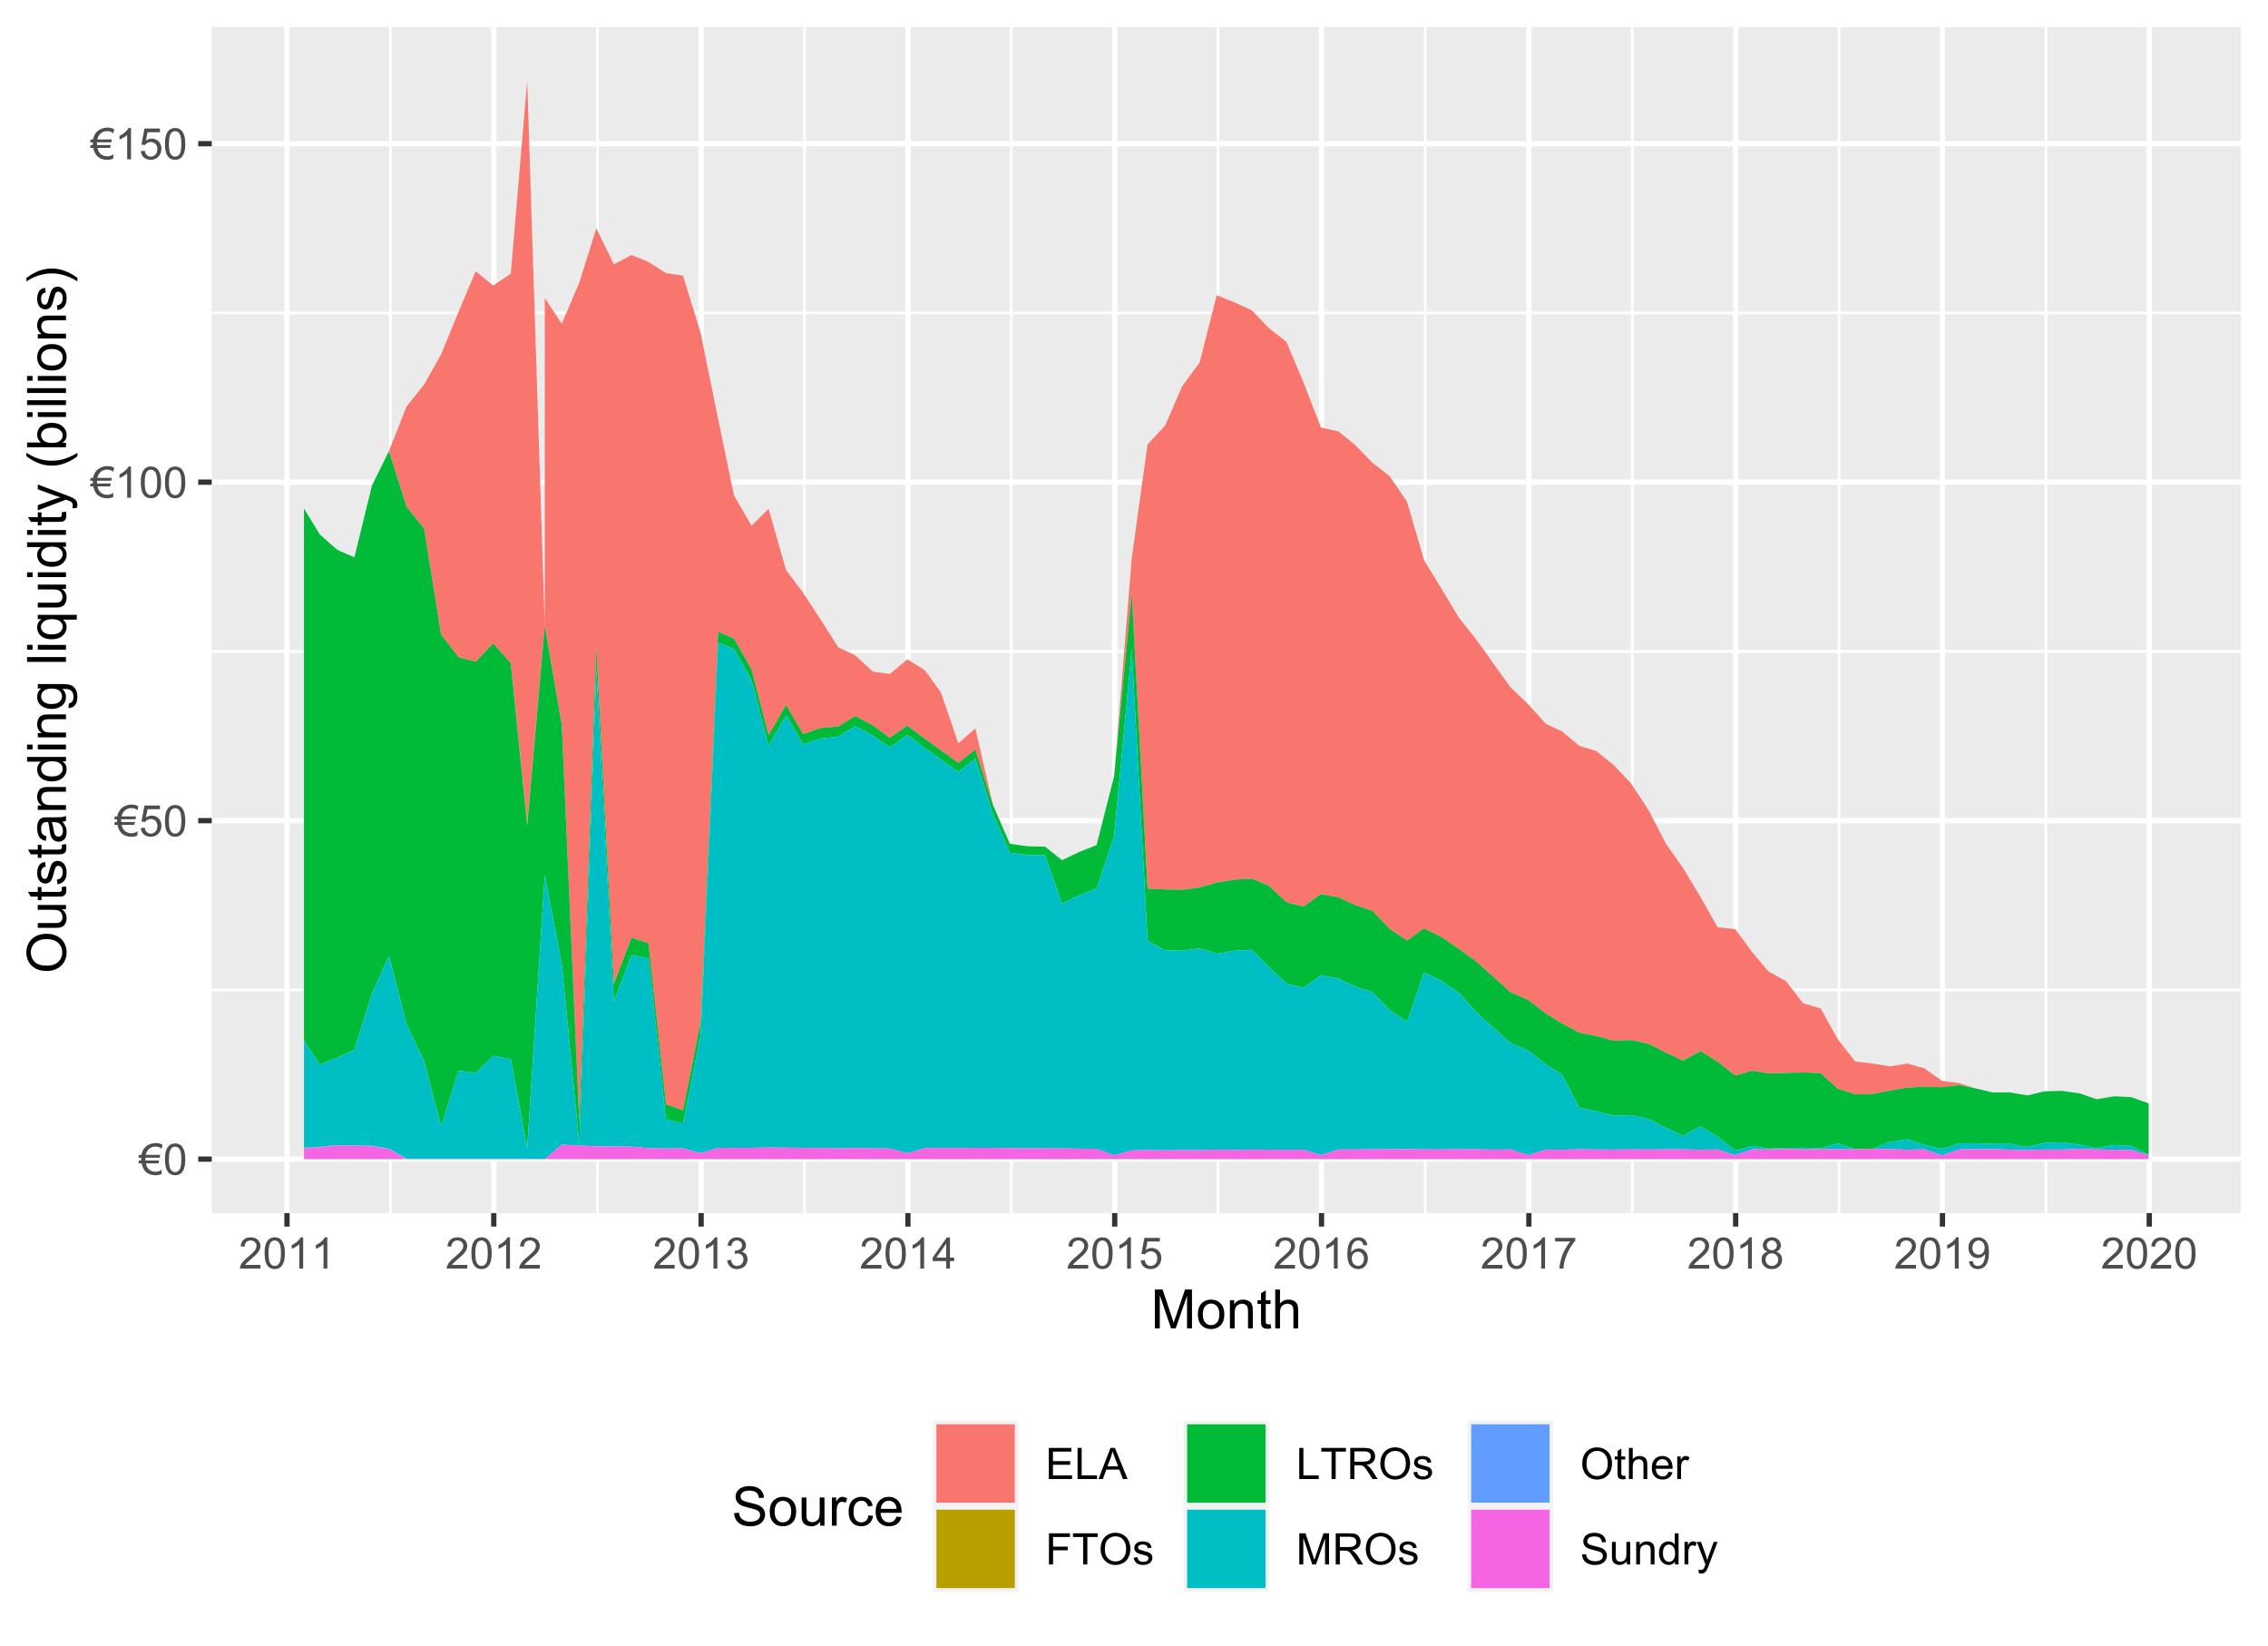 <?xml version="1.0" encoding="UTF-8"?>
<svg xmlns="http://www.w3.org/2000/svg" xmlns:xlink="http://www.w3.org/1999/xlink" width="459pt" height="333pt" viewBox="0 0 459 333" version="1.1">
<defs>
<g>
<symbol overflow="visible" id="glyph0-0">
<path style="stroke:none;" d="M 1.102 0 L 1.102 -5.5 L 5.5 -5.5 L 5.5 0 Z M 1.238 -0.137 L 5.363 -0.137 L 5.363 -5.363 L 1.238 -5.363 Z M 1.238 -0.137 "/>
</symbol>
<symbol overflow="visible" id="glyph0-1">
<path style="stroke:none;" d="M 3.395 -5.695 C 2.91 -5.695 2.508 -5.578 2.184 -5.344 C 1.984 -5.207 1.809 -5.012 1.656 -4.762 C 1.492 -4.5 1.398 -4.25 1.371 -4.016 L 4.301 -4.016 L 4.184 -3.441 L 1.301 -3.441 C 1.297 -3.379 1.293 -3.324 1.297 -3.27 C 1.293 -3.047 1.297 -2.914 1.301 -2.875 L 4.07 -2.875 L 3.949 -2.297 L 1.391 -2.297 C 1.508 -1.641 1.801 -1.176 2.262 -0.902 C 2.59 -0.703 2.945 -0.602 3.332 -0.605 C 3.863 -0.602 4.281 -0.742 4.586 -1.027 L 4.586 -0.141 C 4.223 0.023 3.828 0.105 3.398 0.109 C 2.102 0.105 1.227 -0.43 0.773 -1.508 C 0.68 -1.723 0.602 -1.988 0.539 -2.297 L -0.121 -2.297 L 0 -2.875 L 0.453 -2.875 C 0.438 -2.992 0.434 -3.121 0.438 -3.266 C 0.434 -3.32 0.434 -3.379 0.441 -3.441 L -0.121 -3.441 L 0 -4.016 L 0.5 -4.016 C 0.672 -4.945 1.137 -5.617 1.887 -6.027 C 2.348 -6.277 2.855 -6.402 3.41 -6.406 C 3.941 -6.402 4.391 -6.289 4.758 -6.059 L 4.586 -5.258 C 4.234 -5.547 3.836 -5.695 3.395 -5.695 Z M 3.395 -5.695 "/>
</symbol>
<symbol overflow="visible" id="glyph0-2">
<path style="stroke:none;" d="M 0.367 -3.105 C 0.363 -3.848 0.438 -4.445 0.594 -4.902 C 0.742 -5.355 0.973 -5.707 1.277 -5.953 C 1.578 -6.199 1.957 -6.32 2.418 -6.324 C 2.754 -6.32 3.051 -6.254 3.309 -6.121 C 3.562 -5.984 3.773 -5.789 3.938 -5.531 C 4.102 -5.273 4.23 -4.961 4.328 -4.594 C 4.422 -4.227 4.469 -3.73 4.473 -3.105 C 4.469 -2.367 4.395 -1.77 4.242 -1.316 C 4.09 -0.859 3.863 -0.508 3.562 -0.262 C 3.258 -0.016 2.875 0.105 2.418 0.109 C 1.809 0.105 1.332 -0.109 0.988 -0.547 C 0.57 -1.066 0.363 -1.922 0.367 -3.105 Z M 1.16 -3.105 C 1.16 -2.07 1.281 -1.379 1.523 -1.039 C 1.766 -0.695 2.062 -0.527 2.418 -0.527 C 2.773 -0.527 3.074 -0.699 3.316 -1.043 C 3.559 -1.387 3.68 -2.074 3.68 -3.105 C 3.68 -4.145 3.559 -4.832 3.316 -5.172 C 3.074 -5.512 2.77 -5.684 2.41 -5.684 C 2.051 -5.684 1.77 -5.531 1.559 -5.234 C 1.293 -4.844 1.16 -4.137 1.16 -3.105 Z M 1.16 -3.105 "/>
</symbol>
<symbol overflow="visible" id="glyph0-3">
<path style="stroke:none;" d="M 0.367 -1.648 L 1.176 -1.719 C 1.234 -1.32 1.375 -1.023 1.594 -0.824 C 1.812 -0.625 2.078 -0.527 2.391 -0.527 C 2.762 -0.527 3.074 -0.668 3.336 -0.949 C 3.59 -1.23 3.719 -1.602 3.723 -2.066 C 3.719 -2.504 3.594 -2.852 3.348 -3.109 C 3.098 -3.363 2.773 -3.492 2.375 -3.492 C 2.125 -3.492 1.902 -3.434 1.703 -3.32 C 1.5 -3.207 1.344 -3.062 1.23 -2.883 L 0.504 -2.977 L 1.113 -6.215 L 4.246 -6.215 L 4.246 -5.473 L 1.73 -5.473 L 1.391 -3.781 C 1.766 -4.039 2.164 -4.172 2.582 -4.176 C 3.129 -4.172 3.594 -3.98 3.973 -3.605 C 4.352 -3.223 4.539 -2.734 4.543 -2.137 C 4.539 -1.562 4.375 -1.07 4.043 -0.656 C 3.637 -0.148 3.086 0.105 2.391 0.109 C 1.816 0.105 1.348 -0.051 0.984 -0.371 C 0.621 -0.691 0.414 -1.117 0.367 -1.648 Z M 0.367 -1.648 "/>
</symbol>
<symbol overflow="visible" id="glyph0-4">
<path style="stroke:none;" d="M 3.277 0 L 2.504 0 L 2.504 -4.93 C 2.316 -4.75 2.074 -4.574 1.773 -4.395 C 1.469 -4.215 1.195 -4.082 0.957 -3.996 L 0.957 -4.742 C 1.387 -4.941 1.766 -5.188 2.09 -5.48 C 2.414 -5.77 2.645 -6.051 2.781 -6.324 L 3.277 -6.324 Z M 3.277 0 "/>
</symbol>
<symbol overflow="visible" id="glyph0-5">
<path style="stroke:none;" d="M 4.43 -0.742 L 4.43 0 L 0.266 0 C 0.258 -0.188 0.289 -0.367 0.355 -0.539 C 0.461 -0.82 0.629 -1.098 0.863 -1.375 C 1.094 -1.648 1.434 -1.965 1.879 -2.328 C 2.562 -2.887 3.023 -3.332 3.266 -3.664 C 3.5 -3.988 3.621 -4.301 3.625 -4.594 C 3.621 -4.898 3.512 -5.156 3.297 -5.367 C 3.074 -5.578 2.789 -5.684 2.441 -5.684 C 2.066 -5.684 1.77 -5.57 1.547 -5.348 C 1.32 -5.125 1.207 -4.816 1.207 -4.422 L 0.414 -4.504 C 0.465 -5.094 0.668 -5.543 1.027 -5.855 C 1.379 -6.164 1.855 -6.32 2.457 -6.324 C 3.059 -6.32 3.539 -6.152 3.891 -5.82 C 4.242 -5.484 4.418 -5.07 4.422 -4.578 C 4.418 -4.32 4.367 -4.074 4.266 -3.832 C 4.164 -3.59 3.992 -3.332 3.754 -3.062 C 3.512 -2.793 3.113 -2.426 2.562 -1.957 C 2.094 -1.566 1.797 -1.301 1.664 -1.16 C 1.531 -1.02 1.422 -0.879 1.34 -0.742 Z M 4.43 -0.742 "/>
</symbol>
<symbol overflow="visible" id="glyph0-6">
<path style="stroke:none;" d="M 0.371 -1.664 L 1.145 -1.766 C 1.23 -1.324 1.383 -1.008 1.598 -0.816 C 1.809 -0.621 2.066 -0.527 2.375 -0.527 C 2.734 -0.527 3.043 -0.652 3.297 -0.906 C 3.547 -1.156 3.672 -1.469 3.676 -1.844 C 3.672 -2.195 3.555 -2.488 3.324 -2.719 C 3.09 -2.949 2.797 -3.062 2.441 -3.066 C 2.293 -3.062 2.109 -3.035 1.895 -2.98 L 1.98 -3.66 C 2.031 -3.652 2.07 -3.648 2.105 -3.652 C 2.434 -3.648 2.73 -3.734 2.996 -3.91 C 3.254 -4.078 3.387 -4.344 3.391 -4.703 C 3.387 -4.984 3.289 -5.219 3.102 -5.406 C 2.906 -5.59 2.66 -5.684 2.359 -5.688 C 2.055 -5.684 1.805 -5.59 1.605 -5.402 C 1.402 -5.215 1.273 -4.93 1.219 -4.555 L 0.445 -4.691 C 0.539 -5.207 0.754 -5.609 1.09 -5.895 C 1.426 -6.18 1.844 -6.32 2.344 -6.324 C 2.688 -6.32 3.004 -6.246 3.293 -6.102 C 3.582 -5.953 3.801 -5.754 3.953 -5.5 C 4.105 -5.242 4.184 -4.973 4.184 -4.688 C 4.184 -4.414 4.109 -4.164 3.965 -3.945 C 3.816 -3.719 3.602 -3.543 3.316 -3.41 C 3.688 -3.324 3.977 -3.145 4.184 -2.875 C 4.391 -2.602 4.492 -2.262 4.496 -1.859 C 4.492 -1.305 4.293 -0.84 3.895 -0.461 C 3.492 -0.078 2.984 0.109 2.371 0.113 C 1.816 0.109 1.355 -0.051 0.992 -0.379 C 0.625 -0.707 0.418 -1.137 0.371 -1.664 Z M 0.371 -1.664 "/>
</symbol>
<symbol overflow="visible" id="glyph0-7">
<path style="stroke:none;" d="M 2.844 0 L 2.844 -1.508 L 0.113 -1.508 L 0.113 -2.219 L 2.988 -6.301 L 3.617 -6.301 L 3.617 -2.219 L 4.469 -2.219 L 4.469 -1.508 L 3.617 -1.508 L 3.617 0 Z M 2.844 -2.219 L 2.844 -5.059 L 0.871 -2.219 Z M 2.844 -2.219 "/>
</symbol>
<symbol overflow="visible" id="glyph0-8">
<path style="stroke:none;" d="M 4.379 -4.758 L 3.609 -4.695 C 3.539 -4.996 3.441 -5.219 3.316 -5.359 C 3.105 -5.574 2.848 -5.684 2.543 -5.688 C 2.297 -5.684 2.078 -5.617 1.895 -5.484 C 1.648 -5.305 1.457 -5.043 1.32 -4.703 C 1.176 -4.363 1.105 -3.879 1.102 -3.25 C 1.285 -3.531 1.512 -3.742 1.781 -3.879 C 2.051 -4.016 2.332 -4.082 2.629 -4.086 C 3.141 -4.082 3.578 -3.895 3.945 -3.516 C 4.305 -3.137 4.488 -2.645 4.492 -2.047 C 4.488 -1.648 4.402 -1.281 4.234 -0.941 C 4.062 -0.602 3.828 -0.34 3.531 -0.16 C 3.23 0.02 2.895 0.105 2.52 0.109 C 1.871 0.105 1.344 -0.129 0.941 -0.602 C 0.531 -1.074 0.328 -1.855 0.332 -2.949 C 0.328 -4.16 0.551 -5.047 1.004 -5.602 C 1.395 -6.082 1.926 -6.32 2.59 -6.324 C 3.086 -6.32 3.492 -6.184 3.809 -5.906 C 4.125 -5.629 4.312 -5.246 4.379 -4.758 Z M 1.219 -2.039 C 1.219 -1.773 1.273 -1.516 1.387 -1.273 C 1.5 -1.027 1.66 -0.844 1.863 -0.719 C 2.066 -0.59 2.277 -0.527 2.504 -0.527 C 2.828 -0.527 3.109 -0.656 3.348 -0.922 C 3.578 -1.184 3.695 -1.543 3.699 -2 C 3.695 -2.43 3.582 -2.773 3.352 -3.027 C 3.117 -3.273 2.824 -3.398 2.477 -3.402 C 2.121 -3.398 1.824 -3.273 1.582 -3.027 C 1.34 -2.773 1.219 -2.445 1.219 -2.039 Z M 1.219 -2.039 "/>
</symbol>
<symbol overflow="visible" id="glyph0-9">
<path style="stroke:none;" d="M 0.418 -5.473 L 0.418 -6.219 L 4.496 -6.219 L 4.496 -5.617 C 4.09 -5.188 3.691 -4.621 3.301 -3.914 C 2.902 -3.203 2.602 -2.473 2.391 -1.73 C 2.234 -1.199 2.133 -0.625 2.094 0 L 1.297 0 C 1.305 -0.492 1.402 -1.09 1.59 -1.793 C 1.773 -2.496 2.043 -3.172 2.391 -3.824 C 2.738 -4.477 3.109 -5.027 3.504 -5.473 Z M 0.418 -5.473 "/>
</symbol>
<symbol overflow="visible" id="glyph0-10">
<path style="stroke:none;" d="M 1.555 -3.418 C 1.23 -3.531 0.992 -3.699 0.84 -3.918 C 0.684 -4.133 0.609 -4.395 0.609 -4.699 C 0.609 -5.156 0.773 -5.539 1.102 -5.855 C 1.43 -6.164 1.867 -6.32 2.418 -6.324 C 2.969 -6.32 3.41 -6.16 3.746 -5.844 C 4.078 -5.523 4.246 -5.137 4.25 -4.68 C 4.246 -4.387 4.172 -4.133 4.02 -3.918 C 3.863 -3.699 3.629 -3.531 3.32 -3.418 C 3.707 -3.285 4 -3.082 4.203 -2.805 C 4.402 -2.52 4.504 -2.184 4.508 -1.801 C 4.504 -1.258 4.312 -0.805 3.934 -0.441 C 3.551 -0.074 3.051 0.105 2.434 0.109 C 1.809 0.105 1.309 -0.074 0.926 -0.441 C 0.543 -0.809 0.352 -1.27 0.355 -1.82 C 0.352 -2.23 0.457 -2.574 0.668 -2.852 C 0.875 -3.125 1.168 -3.312 1.555 -3.418 Z M 1.402 -4.727 C 1.398 -4.426 1.496 -4.184 1.688 -3.996 C 1.879 -3.805 2.129 -3.707 2.438 -3.711 C 2.734 -3.707 2.977 -3.801 3.168 -3.992 C 3.355 -4.176 3.449 -4.406 3.453 -4.684 C 3.449 -4.965 3.352 -5.203 3.16 -5.398 C 2.961 -5.586 2.719 -5.684 2.43 -5.688 C 2.129 -5.684 1.883 -5.59 1.691 -5.402 C 1.496 -5.215 1.398 -4.988 1.402 -4.727 Z M 1.152 -1.816 C 1.148 -1.598 1.199 -1.383 1.309 -1.176 C 1.41 -0.969 1.566 -0.809 1.773 -0.695 C 1.98 -0.582 2.203 -0.527 2.441 -0.527 C 2.809 -0.527 3.113 -0.645 3.355 -0.883 C 3.594 -1.121 3.715 -1.426 3.719 -1.793 C 3.715 -2.164 3.59 -2.469 3.344 -2.715 C 3.094 -2.957 2.785 -3.082 2.414 -3.082 C 2.051 -3.082 1.75 -2.961 1.512 -2.719 C 1.27 -2.477 1.148 -2.176 1.152 -1.816 Z M 1.152 -1.816 "/>
</symbol>
<symbol overflow="visible" id="glyph0-11">
<path style="stroke:none;" d="M 0.48 -1.457 L 1.227 -1.527 C 1.285 -1.172 1.406 -0.918 1.586 -0.762 C 1.762 -0.605 1.988 -0.527 2.27 -0.527 C 2.504 -0.527 2.715 -0.582 2.895 -0.691 C 3.074 -0.801 3.219 -0.945 3.336 -1.129 C 3.445 -1.309 3.543 -1.555 3.621 -1.863 C 3.699 -2.172 3.738 -2.484 3.738 -2.809 C 3.738 -2.84 3.734 -2.895 3.734 -2.965 C 3.578 -2.715 3.367 -2.512 3.102 -2.363 C 2.828 -2.207 2.539 -2.133 2.23 -2.137 C 1.707 -2.133 1.266 -2.32 0.906 -2.703 C 0.543 -3.078 0.363 -3.578 0.367 -4.199 C 0.363 -4.836 0.551 -5.348 0.93 -5.738 C 1.305 -6.125 1.777 -6.32 2.348 -6.324 C 2.754 -6.32 3.129 -6.211 3.469 -5.992 C 3.809 -5.77 4.066 -5.457 4.242 -5.051 C 4.418 -4.641 4.504 -4.047 4.508 -3.277 C 4.504 -2.469 4.418 -1.828 4.246 -1.355 C 4.07 -0.875 3.809 -0.512 3.465 -0.266 C 3.117 -0.016 2.715 0.105 2.25 0.109 C 1.758 0.105 1.355 -0.027 1.043 -0.301 C 0.73 -0.574 0.543 -0.961 0.48 -1.457 Z M 3.648 -4.238 C 3.645 -4.676 3.527 -5.027 3.293 -5.293 C 3.055 -5.551 2.77 -5.684 2.441 -5.684 C 2.094 -5.684 1.793 -5.543 1.543 -5.262 C 1.285 -4.98 1.16 -4.617 1.16 -4.172 C 1.16 -3.77 1.281 -3.441 1.523 -3.195 C 1.766 -2.941 2.062 -2.816 2.418 -2.82 C 2.773 -2.816 3.066 -2.941 3.301 -3.195 C 3.527 -3.441 3.645 -3.789 3.648 -4.238 Z M 3.648 -4.238 "/>
</symbol>
<symbol overflow="visible" id="glyph0-12">
<path style="stroke:none;" d="M 0.695 0 L 0.695 -6.301 L 5.25 -6.301 L 5.25 -5.555 L 1.531 -5.555 L 1.531 -3.625 L 5.016 -3.625 L 5.016 -2.887 L 1.531 -2.887 L 1.531 -0.742 L 5.398 -0.742 L 5.398 0 Z M 0.695 0 "/>
</symbol>
<symbol overflow="visible" id="glyph0-13">
<path style="stroke:none;" d="M 0.645 0 L 0.645 -6.301 L 1.477 -6.301 L 1.477 -0.742 L 4.582 -0.742 L 4.582 0 Z M 0.645 0 "/>
</symbol>
<symbol overflow="visible" id="glyph0-14">
<path style="stroke:none;" d="M -0.012 0 L 2.406 -6.301 L 3.305 -6.301 L 5.883 0 L 4.934 0 L 4.199 -1.906 L 1.562 -1.906 L 0.871 0 Z M 1.805 -2.586 L 3.941 -2.586 L 3.281 -4.332 C 3.078 -4.855 2.93 -5.293 2.836 -5.637 C 2.754 -5.23 2.641 -4.828 2.496 -4.434 Z M 1.805 -2.586 "/>
</symbol>
<symbol overflow="visible" id="glyph0-15">
<path style="stroke:none;" d="M 0.723 0 L 0.723 -6.301 L 4.973 -6.301 L 4.973 -5.555 L 1.555 -5.555 L 1.555 -3.605 L 4.512 -3.605 L 4.512 -2.863 L 1.555 -2.863 L 1.555 0 Z M 0.723 0 "/>
</symbol>
<symbol overflow="visible" id="glyph0-16">
<path style="stroke:none;" d="M 2.281 0 L 2.281 -5.555 L 0.207 -5.555 L 0.207 -6.301 L 5.199 -6.301 L 5.199 -5.555 L 3.117 -5.555 L 3.117 0 Z M 2.281 0 "/>
</symbol>
<symbol overflow="visible" id="glyph0-17">
<path style="stroke:none;" d="M 0.426 -3.066 C 0.422 -4.109 0.703 -4.93 1.266 -5.523 C 1.828 -6.113 2.551 -6.41 3.441 -6.41 C 4.02 -6.41 4.543 -6.27 5.012 -5.992 C 5.477 -5.715 5.836 -5.328 6.082 -4.832 C 6.324 -4.332 6.445 -3.77 6.449 -3.141 C 6.445 -2.5 6.316 -1.926 6.062 -1.426 C 5.801 -0.918 5.434 -0.539 4.965 -0.281 C 4.488 -0.023 3.98 0.105 3.438 0.109 C 2.84 0.105 2.309 -0.035 1.848 -0.32 C 1.379 -0.605 1.027 -0.996 0.785 -1.496 C 0.543 -1.988 0.422 -2.512 0.426 -3.066 Z M 1.285 -3.055 C 1.281 -2.293 1.484 -1.695 1.895 -1.262 C 2.301 -0.82 2.816 -0.602 3.434 -0.605 C 4.059 -0.602 4.574 -0.824 4.98 -1.266 C 5.387 -1.707 5.59 -2.332 5.59 -3.145 C 5.59 -3.656 5.5 -4.105 5.328 -4.488 C 5.152 -4.871 4.902 -5.168 4.57 -5.379 C 4.234 -5.59 3.859 -5.695 3.445 -5.695 C 2.855 -5.695 2.348 -5.492 1.922 -5.086 C 1.496 -4.68 1.281 -4 1.285 -3.055 Z M 1.285 -3.055 "/>
</symbol>
<symbol overflow="visible" id="glyph0-18">
<path style="stroke:none;" d="M 0.27 -1.363 L 1.035 -1.484 C 1.078 -1.172 1.199 -0.938 1.395 -0.777 C 1.59 -0.609 1.863 -0.527 2.219 -0.531 C 2.57 -0.527 2.832 -0.602 3.008 -0.75 C 3.176 -0.895 3.262 -1.062 3.266 -1.258 C 3.262 -1.43 3.188 -1.566 3.039 -1.672 C 2.93 -1.734 2.664 -1.824 2.246 -1.934 C 1.676 -2.074 1.285 -2.195 1.066 -2.305 C 0.848 -2.406 0.68 -2.551 0.566 -2.738 C 0.453 -2.918 0.398 -3.125 0.398 -3.352 C 0.398 -3.555 0.445 -3.742 0.539 -3.914 C 0.633 -4.086 0.758 -4.23 0.918 -4.348 C 1.039 -4.434 1.203 -4.508 1.41 -4.574 C 1.617 -4.633 1.84 -4.664 2.078 -4.668 C 2.434 -4.664 2.75 -4.613 3.023 -4.512 C 3.293 -4.406 3.492 -4.266 3.621 -4.09 C 3.75 -3.914 3.84 -3.68 3.891 -3.387 L 3.133 -3.281 C 3.098 -3.516 2.996 -3.699 2.832 -3.832 C 2.664 -3.965 2.434 -4.031 2.137 -4.031 C 1.777 -4.031 1.523 -3.973 1.375 -3.855 C 1.223 -3.738 1.148 -3.598 1.148 -3.441 C 1.148 -3.34 1.18 -3.25 1.242 -3.172 C 1.305 -3.086 1.402 -3.02 1.539 -2.965 C 1.613 -2.934 1.84 -2.867 2.223 -2.766 C 2.766 -2.617 3.148 -2.496 3.367 -2.406 C 3.582 -2.312 3.75 -2.176 3.875 -2 C 3.996 -1.82 4.059 -1.602 4.062 -1.34 C 4.059 -1.078 3.984 -0.836 3.836 -0.609 C 3.684 -0.383 3.465 -0.207 3.184 -0.082 C 2.895 0.039 2.574 0.098 2.223 0.102 C 1.625 0.098 1.172 -0.02 0.863 -0.266 C 0.551 -0.508 0.355 -0.875 0.27 -1.363 Z M 0.27 -1.363 "/>
</symbol>
<symbol overflow="visible" id="glyph0-19">
<path style="stroke:none;" d="M 0.691 0 L 0.691 -6.301 L 3.484 -6.301 C 4.043 -6.297 4.469 -6.242 4.766 -6.129 C 5.055 -6.016 5.289 -5.816 5.465 -5.531 C 5.637 -5.242 5.723 -4.926 5.727 -4.582 C 5.723 -4.133 5.578 -3.754 5.293 -3.449 C 5 -3.141 4.555 -2.945 3.953 -2.867 C 4.172 -2.758 4.34 -2.652 4.457 -2.551 C 4.695 -2.324 4.926 -2.047 5.148 -1.715 L 6.242 0 L 5.195 0 L 4.359 -1.312 C 4.117 -1.688 3.914 -1.977 3.758 -2.18 C 3.598 -2.379 3.457 -2.516 3.336 -2.598 C 3.207 -2.676 3.082 -2.734 2.957 -2.766 C 2.859 -2.785 2.703 -2.793 2.492 -2.797 L 1.527 -2.797 L 1.527 0 Z M 1.527 -3.52 L 3.316 -3.52 C 3.699 -3.516 3.996 -3.555 4.211 -3.637 C 4.422 -3.711 4.586 -3.836 4.699 -4.012 C 4.809 -4.184 4.863 -4.375 4.867 -4.582 C 4.863 -4.879 4.754 -5.121 4.543 -5.312 C 4.324 -5.504 3.984 -5.602 3.52 -5.602 L 1.527 -5.602 Z M 1.527 -3.52 "/>
</symbol>
<symbol overflow="visible" id="glyph0-20">
<path style="stroke:none;" d="M 0.652 0 L 0.652 -6.301 L 1.906 -6.301 L 3.398 -1.84 C 3.535 -1.422 3.633 -1.109 3.699 -0.906 C 3.77 -1.133 3.883 -1.469 4.035 -1.918 L 5.543 -6.301 L 6.664 -6.301 L 6.664 0 L 5.859 0 L 5.859 -5.273 L 4.031 0 L 3.277 0 L 1.457 -5.363 L 1.457 0 Z M 0.652 0 "/>
</symbol>
<symbol overflow="visible" id="glyph0-21">
<path style="stroke:none;" d="M 2.27 -0.691 L 2.379 -0.008 C 2.16 0.039 1.965 0.059 1.797 0.059 C 1.512 0.059 1.293 0.016 1.141 -0.074 C 0.984 -0.16 0.875 -0.277 0.816 -0.422 C 0.75 -0.566 0.719 -0.871 0.723 -1.336 L 0.723 -3.961 L 0.156 -3.961 L 0.156 -4.562 L 0.723 -4.562 L 0.723 -5.695 L 1.492 -6.156 L 1.492 -4.562 L 2.27 -4.562 L 2.27 -3.961 L 1.492 -3.961 L 1.492 -1.293 C 1.488 -1.07 1.5 -0.93 1.531 -0.867 C 1.555 -0.805 1.602 -0.754 1.664 -0.715 C 1.727 -0.676 1.812 -0.656 1.93 -0.66 C 2.012 -0.656 2.125 -0.668 2.27 -0.691 Z M 2.27 -0.691 "/>
</symbol>
<symbol overflow="visible" id="glyph0-22">
<path style="stroke:none;" d="M 0.578 0 L 0.578 -6.301 L 1.352 -6.301 L 1.352 -4.039 C 1.711 -4.453 2.168 -4.664 2.719 -4.668 C 3.055 -4.664 3.348 -4.598 3.602 -4.465 C 3.848 -4.332 4.027 -4.148 4.137 -3.914 C 4.242 -3.68 4.293 -3.336 4.297 -2.891 L 4.297 0 L 3.523 0 L 3.523 -2.891 C 3.52 -3.273 3.438 -3.555 3.27 -3.734 C 3.102 -3.906 2.863 -3.996 2.562 -4 C 2.328 -3.996 2.113 -3.938 1.914 -3.82 C 1.711 -3.703 1.566 -3.543 1.48 -3.34 C 1.391 -3.137 1.348 -2.855 1.352 -2.496 L 1.352 0 Z M 0.578 0 "/>
</symbol>
<symbol overflow="visible" id="glyph0-23">
<path style="stroke:none;" d="M 3.703 -1.469 L 4.504 -1.371 C 4.375 -0.902 4.141 -0.539 3.801 -0.285 C 3.461 -0.027 3.027 0.098 2.496 0.102 C 1.828 0.098 1.297 -0.102 0.906 -0.512 C 0.512 -0.918 0.316 -1.496 0.32 -2.242 C 0.316 -3.008 0.516 -3.605 0.914 -4.031 C 1.309 -4.453 1.82 -4.664 2.453 -4.668 C 3.059 -4.664 3.555 -4.457 3.945 -4.043 C 4.328 -3.629 4.523 -3.043 4.527 -2.289 C 4.523 -2.242 4.523 -2.176 4.523 -2.086 L 1.121 -2.086 C 1.145 -1.582 1.289 -1.195 1.547 -0.93 C 1.801 -0.66 2.117 -0.527 2.5 -0.531 C 2.781 -0.527 3.023 -0.602 3.227 -0.754 C 3.426 -0.902 3.586 -1.141 3.703 -1.469 Z M 1.164 -2.719 L 3.711 -2.719 C 3.672 -3.102 3.578 -3.387 3.422 -3.582 C 3.172 -3.879 2.852 -4.031 2.461 -4.031 C 2.105 -4.031 1.805 -3.91 1.566 -3.672 C 1.32 -3.434 1.188 -3.117 1.164 -2.719 Z M 1.164 -2.719 "/>
</symbol>
<symbol overflow="visible" id="glyph0-24">
<path style="stroke:none;" d="M 0.57 0 L 0.57 -4.562 L 1.266 -4.562 L 1.266 -3.871 C 1.445 -4.191 1.609 -4.406 1.758 -4.512 C 1.906 -4.613 2.07 -4.664 2.258 -4.668 C 2.516 -4.664 2.781 -4.582 3.051 -4.418 L 2.785 -3.699 C 2.59 -3.809 2.402 -3.867 2.219 -3.867 C 2.047 -3.867 1.895 -3.816 1.762 -3.715 C 1.625 -3.613 1.527 -3.473 1.473 -3.293 C 1.383 -3.016 1.34 -2.715 1.344 -2.391 L 1.344 0 Z M 0.57 0 "/>
</symbol>
<symbol overflow="visible" id="glyph0-25">
<path style="stroke:none;" d="M 0.395 -2.023 L 1.18 -2.094 C 1.215 -1.773 1.305 -1.516 1.441 -1.316 C 1.574 -1.113 1.785 -0.949 2.074 -0.828 C 2.359 -0.699 2.68 -0.637 3.043 -0.641 C 3.355 -0.637 3.637 -0.684 3.883 -0.781 C 4.125 -0.875 4.305 -1.008 4.426 -1.172 C 4.543 -1.336 4.605 -1.516 4.605 -1.711 C 4.605 -1.906 4.547 -2.078 4.434 -2.227 C 4.316 -2.375 4.129 -2.5 3.867 -2.602 C 3.695 -2.664 3.32 -2.766 2.746 -2.906 C 2.164 -3.047 1.758 -3.176 1.531 -3.301 C 1.227 -3.453 1.004 -3.648 0.855 -3.887 C 0.707 -4.117 0.633 -4.379 0.637 -4.672 C 0.633 -4.984 0.723 -5.281 0.906 -5.562 C 1.082 -5.836 1.344 -6.047 1.695 -6.191 C 2.039 -6.332 2.426 -6.402 2.852 -6.406 C 3.316 -6.402 3.73 -6.328 4.09 -6.18 C 4.445 -6.027 4.719 -5.805 4.91 -5.516 C 5.102 -5.219 5.203 -4.891 5.219 -4.523 L 4.422 -4.465 C 4.375 -4.863 4.23 -5.164 3.984 -5.367 C 3.734 -5.57 3.367 -5.672 2.887 -5.672 C 2.383 -5.672 2.016 -5.578 1.785 -5.395 C 1.555 -5.207 1.441 -4.984 1.441 -4.727 C 1.441 -4.496 1.52 -4.309 1.684 -4.168 C 1.84 -4.02 2.262 -3.871 2.941 -3.719 C 3.617 -3.562 4.082 -3.43 4.336 -3.316 C 4.703 -3.145 4.973 -2.93 5.148 -2.672 C 5.32 -2.414 5.406 -2.113 5.41 -1.777 C 5.406 -1.441 5.312 -1.129 5.121 -0.832 C 4.93 -0.535 4.652 -0.301 4.293 -0.137 C 3.93 0.027 3.527 0.105 3.082 0.109 C 2.512 0.105 2.031 0.023 1.648 -0.141 C 1.258 -0.305 0.957 -0.555 0.742 -0.891 C 0.52 -1.223 0.402 -1.598 0.395 -2.023 Z M 0.395 -2.023 "/>
</symbol>
<symbol overflow="visible" id="glyph0-26">
<path style="stroke:none;" d="M 3.57 0 L 3.57 -0.672 C 3.211 -0.156 2.73 0.098 2.121 0.102 C 1.852 0.098 1.598 0.051 1.367 -0.051 C 1.133 -0.152 0.961 -0.281 0.848 -0.441 C 0.734 -0.594 0.656 -0.785 0.609 -1.016 C 0.578 -1.164 0.562 -1.406 0.562 -1.734 L 0.562 -4.562 L 1.336 -4.562 L 1.336 -2.031 C 1.336 -1.625 1.352 -1.352 1.383 -1.215 C 1.43 -1.008 1.531 -0.848 1.691 -0.734 C 1.848 -0.617 2.043 -0.562 2.277 -0.562 C 2.508 -0.562 2.727 -0.621 2.93 -0.738 C 3.133 -0.855 3.273 -1.016 3.359 -1.227 C 3.441 -1.43 3.484 -1.727 3.488 -2.117 L 3.488 -4.562 L 4.262 -4.562 L 4.262 0 Z M 3.57 0 "/>
</symbol>
<symbol overflow="visible" id="glyph0-27">
<path style="stroke:none;" d="M 0.578 0 L 0.578 -4.562 L 1.277 -4.562 L 1.277 -3.914 C 1.609 -4.414 2.09 -4.664 2.727 -4.668 C 3 -4.664 3.254 -4.613 3.484 -4.52 C 3.715 -4.418 3.887 -4.289 4.004 -4.129 C 4.113 -3.969 4.195 -3.777 4.246 -3.559 C 4.273 -3.41 4.289 -3.16 4.289 -2.805 L 4.289 0 L 3.516 0 L 3.516 -2.777 C 3.516 -3.09 3.484 -3.324 3.426 -3.484 C 3.363 -3.637 3.258 -3.762 3.105 -3.855 C 2.949 -3.949 2.77 -3.996 2.566 -3.996 C 2.234 -3.996 1.949 -3.891 1.711 -3.68 C 1.469 -3.469 1.348 -3.07 1.352 -2.492 L 1.352 0 Z M 0.578 0 "/>
</symbol>
<symbol overflow="visible" id="glyph0-28">
<path style="stroke:none;" d="M 3.539 0 L 3.539 -0.574 C 3.25 -0.125 2.824 0.098 2.266 0.102 C 1.898 0.098 1.562 0 1.262 -0.199 C 0.953 -0.398 0.719 -0.676 0.551 -1.039 C 0.383 -1.395 0.297 -1.809 0.301 -2.277 C 0.297 -2.73 0.375 -3.145 0.527 -3.516 C 0.68 -3.887 0.906 -4.172 1.211 -4.371 C 1.512 -4.566 1.852 -4.664 2.23 -4.668 C 2.5 -4.664 2.746 -4.605 2.965 -4.492 C 3.18 -4.375 3.352 -4.223 3.488 -4.039 L 3.488 -6.301 L 4.258 -6.301 L 4.258 0 Z M 1.094 -2.277 C 1.09 -1.691 1.215 -1.254 1.465 -0.965 C 1.711 -0.672 2 -0.527 2.336 -0.531 C 2.672 -0.527 2.961 -0.664 3.199 -0.945 C 3.434 -1.219 3.551 -1.641 3.555 -2.211 C 3.551 -2.832 3.43 -3.293 3.191 -3.586 C 2.949 -3.879 2.652 -4.023 2.305 -4.027 C 1.957 -4.023 1.672 -3.883 1.441 -3.605 C 1.207 -3.32 1.09 -2.879 1.094 -2.277 Z M 1.094 -2.277 "/>
</symbol>
<symbol overflow="visible" id="glyph0-29">
<path style="stroke:none;" d="M 0.547 1.758 L 0.461 1.031 C 0.629 1.078 0.777 1.102 0.902 1.102 C 1.074 1.102 1.211 1.07 1.312 1.016 C 1.414 0.953 1.5 0.875 1.57 0.773 C 1.617 0.695 1.695 0.504 1.805 0.199 C 1.82 0.152 1.844 0.086 1.875 0.008 L 0.141 -4.562 L 0.977 -4.562 L 1.926 -1.922 C 2.047 -1.586 2.156 -1.23 2.258 -0.863 C 2.344 -1.215 2.449 -1.562 2.574 -1.902 L 3.551 -4.562 L 4.324 -4.562 L 2.586 0.078 C 2.398 0.574 2.254 0.922 2.152 1.113 C 2.012 1.367 1.855 1.551 1.68 1.672 C 1.5 1.789 1.289 1.852 1.043 1.852 C 0.895 1.852 0.727 1.82 0.547 1.758 Z M 0.547 1.758 "/>
</symbol>
<symbol overflow="visible" id="glyph1-0">
<path style="stroke:none;" d="M 1.375 0 L 1.375 -6.875 L 6.875 -6.875 L 6.875 0 Z M 1.547 -0.172 L 6.703 -0.172 L 6.703 -6.703 L 1.547 -6.703 Z M 1.547 -0.172 "/>
</symbol>
<symbol overflow="visible" id="glyph1-1">
<path style="stroke:none;" d="M 0.816 0 L 0.816 -7.875 L 2.383 -7.875 L 4.25 -2.297 C 4.418 -1.777 4.543 -1.387 4.625 -1.133 C 4.711 -1.414 4.852 -1.836 5.043 -2.395 L 6.93 -7.875 L 8.332 -7.875 L 8.332 0 L 7.328 0 L 7.328 -6.59 L 5.039 0 L 4.098 0 L 1.82 -6.703 L 1.82 0 Z M 0.816 0 "/>
</symbol>
<symbol overflow="visible" id="glyph1-2">
<path style="stroke:none;" d="M 0.367 -2.852 C 0.363 -3.906 0.656 -4.688 1.246 -5.199 C 1.734 -5.617 2.332 -5.828 3.039 -5.832 C 3.82 -5.828 4.461 -5.574 4.961 -5.062 C 5.457 -4.547 5.707 -3.836 5.711 -2.934 C 5.707 -2.195 5.598 -1.617 5.379 -1.199 C 5.156 -0.777 4.832 -0.449 4.414 -0.219 C 3.992 0.016 3.535 0.129 3.039 0.129 C 2.238 0.129 1.594 -0.125 1.105 -0.637 C 0.609 -1.148 0.363 -1.887 0.367 -2.852 Z M 1.359 -2.852 C 1.359 -2.121 1.516 -1.574 1.836 -1.211 C 2.152 -0.844 2.555 -0.66 3.039 -0.664 C 3.516 -0.66 3.914 -0.844 4.234 -1.211 C 4.551 -1.574 4.711 -2.133 4.715 -2.883 C 4.711 -3.586 4.551 -4.117 4.234 -4.484 C 3.91 -4.844 3.512 -5.027 3.039 -5.031 C 2.555 -5.027 2.152 -4.848 1.836 -4.488 C 1.516 -4.129 1.359 -3.582 1.359 -2.852 Z M 1.359 -2.852 "/>
</symbol>
<symbol overflow="visible" id="glyph1-3">
<path style="stroke:none;" d="M 0.727 0 L 0.727 -5.703 L 1.594 -5.703 L 1.594 -4.895 C 2.012 -5.516 2.617 -5.828 3.41 -5.832 C 3.754 -5.828 4.066 -5.766 4.355 -5.645 C 4.641 -5.52 4.859 -5.359 5.004 -5.16 C 5.145 -4.957 5.242 -4.719 5.305 -4.445 C 5.336 -4.266 5.355 -3.953 5.359 -3.508 L 5.359 0 L 4.395 0 L 4.395 -3.469 C 4.395 -3.863 4.355 -4.156 4.281 -4.352 C 4.203 -4.543 4.07 -4.699 3.879 -4.82 C 3.688 -4.934 3.461 -4.992 3.207 -4.996 C 2.793 -4.992 2.438 -4.859 2.141 -4.602 C 1.836 -4.336 1.688 -3.844 1.691 -3.117 L 1.691 0 Z M 0.727 0 "/>
</symbol>
<symbol overflow="visible" id="glyph1-4">
<path style="stroke:none;" d="M 2.836 -0.863 L 2.977 -0.012 C 2.703 0.043 2.457 0.07 2.246 0.074 C 1.891 0.07 1.621 0.02 1.43 -0.09 C 1.234 -0.199 1.098 -0.348 1.02 -0.527 C 0.941 -0.707 0.902 -1.086 0.902 -1.672 L 0.902 -4.953 L 0.195 -4.953 L 0.195 -5.703 L 0.902 -5.703 L 0.902 -7.117 L 1.863 -7.695 L 1.863 -5.703 L 2.836 -5.703 L 2.836 -4.953 L 1.863 -4.953 L 1.863 -1.617 C 1.863 -1.34 1.879 -1.16 1.914 -1.086 C 1.945 -1.004 2 -0.941 2.078 -0.898 C 2.152 -0.848 2.262 -0.824 2.41 -0.828 C 2.516 -0.824 2.66 -0.836 2.836 -0.863 Z M 2.836 -0.863 "/>
</symbol>
<symbol overflow="visible" id="glyph1-5">
<path style="stroke:none;" d="M 0.727 0 L 0.727 -7.875 L 1.691 -7.875 L 1.691 -5.047 C 2.141 -5.566 2.711 -5.828 3.398 -5.832 C 3.82 -5.828 4.188 -5.746 4.5 -5.582 C 4.812 -5.414 5.035 -5.184 5.168 -4.891 C 5.301 -4.598 5.367 -4.172 5.371 -3.613 L 5.371 0 L 4.406 0 L 4.406 -3.613 C 4.406 -4.094 4.301 -4.445 4.09 -4.668 C 3.879 -4.887 3.582 -4.996 3.203 -5 C 2.914 -4.996 2.645 -4.922 2.395 -4.777 C 2.141 -4.625 1.961 -4.426 1.852 -4.172 C 1.742 -3.918 1.688 -3.566 1.691 -3.121 L 1.691 0 Z M 0.727 0 "/>
</symbol>
<symbol overflow="visible" id="glyph1-6">
<path style="stroke:none;" d="M 0.492 -2.531 L 1.477 -2.617 C 1.523 -2.219 1.629 -1.895 1.801 -1.645 C 1.969 -1.391 2.234 -1.188 2.594 -1.031 C 2.949 -0.875 3.352 -0.797 3.805 -0.801 C 4.195 -0.797 4.547 -0.855 4.855 -0.977 C 5.156 -1.094 5.383 -1.258 5.535 -1.465 C 5.68 -1.668 5.754 -1.891 5.758 -2.137 C 5.754 -2.383 5.684 -2.598 5.543 -2.785 C 5.398 -2.965 5.16 -3.121 4.836 -3.25 C 4.617 -3.332 4.148 -3.461 3.43 -3.633 C 2.703 -3.805 2.199 -3.969 1.914 -4.125 C 1.535 -4.32 1.254 -4.562 1.07 -4.859 C 0.887 -5.148 0.797 -5.477 0.797 -5.84 C 0.797 -6.234 0.906 -6.605 1.133 -6.953 C 1.355 -7.297 1.688 -7.559 2.121 -7.738 C 2.555 -7.914 3.035 -8.004 3.566 -8.008 C 4.148 -8.004 4.664 -7.91 5.109 -7.727 C 5.555 -7.535 5.898 -7.258 6.141 -6.895 C 6.379 -6.527 6.508 -6.113 6.527 -5.656 L 5.527 -5.582 C 5.469 -6.078 5.289 -6.453 4.98 -6.707 C 4.668 -6.961 4.211 -7.09 3.609 -7.09 C 2.977 -7.09 2.516 -6.973 2.23 -6.742 C 1.941 -6.512 1.797 -6.234 1.801 -5.906 C 1.797 -5.625 1.898 -5.391 2.105 -5.211 C 2.301 -5.023 2.824 -4.836 3.676 -4.648 C 4.52 -4.453 5.102 -4.289 5.418 -4.148 C 5.875 -3.934 6.215 -3.664 6.434 -3.344 C 6.652 -3.02 6.762 -2.645 6.762 -2.223 C 6.762 -1.801 6.641 -1.406 6.402 -1.039 C 6.16 -0.664 5.816 -0.379 5.367 -0.176 C 4.918 0.027 4.41 0.129 3.852 0.133 C 3.133 0.129 2.535 0.027 2.059 -0.176 C 1.574 -0.383 1.199 -0.695 0.926 -1.113 C 0.652 -1.531 0.508 -2.004 0.492 -2.531 Z M 0.492 -2.531 "/>
</symbol>
<symbol overflow="visible" id="glyph1-7">
<path style="stroke:none;" d="M 4.465 0 L 4.465 -0.836 C 4.02 -0.191 3.414 0.129 2.652 0.129 C 2.312 0.129 2 0.066 1.711 -0.062 C 1.418 -0.191 1.199 -0.355 1.059 -0.551 C 0.914 -0.746 0.816 -0.984 0.762 -1.266 C 0.723 -1.453 0.703 -1.754 0.703 -2.172 L 0.703 -5.703 L 1.672 -5.703 L 1.672 -2.539 C 1.668 -2.031 1.688 -1.691 1.73 -1.52 C 1.785 -1.262 1.914 -1.062 2.113 -0.922 C 2.309 -0.773 2.555 -0.703 2.848 -0.703 C 3.137 -0.703 3.406 -0.777 3.66 -0.926 C 3.914 -1.074 4.094 -1.273 4.199 -1.531 C 4.305 -1.785 4.359 -2.16 4.359 -2.648 L 4.359 -5.703 L 5.328 -5.703 L 5.328 0 Z M 4.465 0 "/>
</symbol>
<symbol overflow="visible" id="glyph1-8">
<path style="stroke:none;" d="M 0.715 0 L 0.715 -5.703 L 1.586 -5.703 L 1.586 -4.84 C 1.805 -5.242 2.008 -5.508 2.199 -5.637 C 2.383 -5.766 2.59 -5.828 2.82 -5.832 C 3.141 -5.828 3.473 -5.727 3.812 -5.523 L 3.48 -4.625 C 3.242 -4.762 3.004 -4.832 2.773 -4.836 C 2.555 -4.832 2.363 -4.77 2.199 -4.645 C 2.027 -4.516 1.91 -4.34 1.844 -4.113 C 1.73 -3.77 1.676 -3.391 1.68 -2.984 L 1.68 0 Z M 0.715 0 "/>
</symbol>
<symbol overflow="visible" id="glyph1-9">
<path style="stroke:none;" d="M 4.445 -2.09 L 5.398 -1.965 C 5.289 -1.309 5.023 -0.797 4.598 -0.426 C 4.168 -0.055 3.645 0.129 3.023 0.129 C 2.242 0.129 1.613 -0.125 1.141 -0.637 C 0.664 -1.145 0.426 -1.875 0.43 -2.832 C 0.426 -3.441 0.527 -3.98 0.734 -4.445 C 0.938 -4.906 1.25 -5.254 1.668 -5.484 C 2.082 -5.715 2.535 -5.828 3.031 -5.832 C 3.645 -5.828 4.152 -5.672 4.547 -5.363 C 4.941 -5.047 5.191 -4.602 5.305 -4.027 L 4.367 -3.883 C 4.273 -4.262 4.117 -4.551 3.891 -4.746 C 3.664 -4.941 3.387 -5.039 3.066 -5.039 C 2.574 -5.039 2.18 -4.863 1.879 -4.516 C 1.57 -4.164 1.418 -3.613 1.422 -2.859 C 1.418 -2.09 1.566 -1.531 1.863 -1.184 C 2.156 -0.836 2.539 -0.66 3.012 -0.664 C 3.391 -0.66 3.707 -0.777 3.961 -1.012 C 4.215 -1.242 4.375 -1.602 4.445 -2.09 Z M 4.445 -2.09 "/>
</symbol>
<symbol overflow="visible" id="glyph1-10">
<path style="stroke:none;" d="M 4.629 -1.836 L 5.629 -1.715 C 5.469 -1.125 5.176 -0.672 4.75 -0.352 C 4.324 -0.031 3.781 0.129 3.121 0.129 C 2.281 0.129 1.617 -0.125 1.133 -0.641 C 0.641 -1.152 0.398 -1.875 0.402 -2.805 C 0.398 -3.762 0.645 -4.504 1.145 -5.035 C 1.637 -5.562 2.277 -5.828 3.066 -5.832 C 3.824 -5.828 4.449 -5.57 4.934 -5.051 C 5.418 -4.531 5.66 -3.801 5.66 -2.863 C 5.66 -2.805 5.656 -2.719 5.656 -2.605 L 1.402 -2.605 C 1.434 -1.977 1.613 -1.496 1.934 -1.164 C 2.25 -0.828 2.645 -0.66 3.125 -0.664 C 3.477 -0.66 3.781 -0.754 4.031 -0.945 C 4.281 -1.129 4.48 -1.426 4.629 -1.836 Z M 1.457 -3.398 L 4.641 -3.398 C 4.598 -3.879 4.473 -4.238 4.273 -4.48 C 3.961 -4.852 3.562 -5.039 3.078 -5.039 C 2.629 -5.039 2.258 -4.891 1.957 -4.594 C 1.652 -4.297 1.484 -3.898 1.457 -3.398 Z M 1.457 -3.398 "/>
</symbol>
<symbol overflow="visible" id="glyph2-0">
<path style="stroke:none;" d="M 0 -1.375 L -6.875 -1.375 L -6.875 -6.875 L 0 -6.875 Z M -0.172 -1.547 L -0.172 -6.703 L -6.703 -6.703 L -6.703 -1.547 Z M -0.172 -1.547 "/>
</symbol>
<symbol overflow="visible" id="glyph2-1">
<path style="stroke:none;" d="M -3.836 -0.531 C -5.141 -0.527 -6.164 -0.879 -6.906 -1.582 C -7.645 -2.285 -8.016 -3.191 -8.016 -4.301 C -8.016 -5.027 -7.84 -5.684 -7.492 -6.27 C -7.145 -6.852 -6.66 -7.293 -6.039 -7.602 C -5.418 -7.906 -4.715 -8.062 -3.926 -8.062 C -3.125 -8.062 -2.41 -7.898 -1.781 -7.578 C -1.148 -7.25 -0.672 -6.793 -0.352 -6.207 C -0.031 -5.613 0.129 -4.977 0.133 -4.297 C 0.129 -3.551 -0.047 -2.891 -0.402 -2.309 C -0.758 -1.723 -1.246 -1.277 -1.867 -0.98 C -2.484 -0.676 -3.141 -0.527 -3.836 -0.531 Z M -3.82 -1.605 C -2.867 -1.605 -2.117 -1.859 -1.574 -2.371 C -1.027 -2.879 -0.754 -3.52 -0.758 -4.293 C -0.754 -5.074 -1.031 -5.719 -1.582 -6.227 C -2.133 -6.73 -2.914 -6.984 -3.93 -6.988 C -4.57 -6.984 -5.129 -6.875 -5.609 -6.66 C -6.086 -6.441 -6.457 -6.125 -6.723 -5.711 C -6.98 -5.293 -7.113 -4.824 -7.117 -4.309 C -7.113 -3.566 -6.859 -2.934 -6.355 -2.402 C -5.848 -1.871 -5.004 -1.605 -3.82 -1.605 Z M -3.82 -1.605 "/>
</symbol>
<symbol overflow="visible" id="glyph2-2">
<path style="stroke:none;" d="M 0 -4.465 L -0.836 -4.465 C -0.191 -4.02 0.129 -3.414 0.129 -2.652 C 0.129 -2.312 0.066 -2 -0.062 -1.711 C -0.191 -1.418 -0.355 -1.199 -0.551 -1.059 C -0.746 -0.914 -0.984 -0.816 -1.266 -0.762 C -1.453 -0.723 -1.754 -0.703 -2.172 -0.703 L -5.703 -0.703 L -5.703 -1.672 L -2.539 -1.672 C -2.031 -1.668 -1.691 -1.688 -1.52 -1.73 C -1.262 -1.785 -1.062 -1.914 -0.918 -2.113 C -0.773 -2.309 -0.703 -2.555 -0.703 -2.848 C -0.703 -3.137 -0.777 -3.406 -0.926 -3.66 C -1.074 -3.914 -1.273 -4.094 -1.531 -4.199 C -1.785 -4.305 -2.16 -4.359 -2.648 -4.359 L -5.703 -4.359 L -5.703 -5.328 L 0 -5.328 Z M 0 -4.465 "/>
</symbol>
<symbol overflow="visible" id="glyph2-3">
<path style="stroke:none;" d="M -0.863 -2.836 L -0.012 -2.977 C 0.043 -2.703 0.07 -2.457 0.074 -2.246 C 0.07 -1.891 0.02 -1.621 -0.09 -1.43 C -0.199 -1.234 -0.348 -1.098 -0.527 -1.02 C -0.707 -0.941 -1.086 -0.902 -1.672 -0.902 L -4.953 -0.902 L -4.953 -0.195 L -5.703 -0.195 L -5.703 -0.902 L -7.117 -0.902 L -7.695 -1.863 L -5.703 -1.863 L -5.703 -2.836 L -4.953 -2.836 L -4.953 -1.863 L -1.617 -1.863 C -1.34 -1.863 -1.16 -1.879 -1.082 -1.914 C -1 -1.945 -0.938 -2 -0.895 -2.078 C -0.848 -2.152 -0.824 -2.262 -0.828 -2.41 C -0.824 -2.516 -0.836 -2.66 -0.863 -2.836 Z M -0.863 -2.836 "/>
</symbol>
<symbol overflow="visible" id="glyph2-4">
<path style="stroke:none;" d="M -1.703 -0.34 L -1.852 -1.293 C -1.469 -1.344 -1.172 -1.492 -0.969 -1.742 C -0.762 -1.984 -0.66 -2.328 -0.664 -2.773 C -0.66 -3.211 -0.75 -3.539 -0.934 -3.758 C -1.113 -3.969 -1.328 -4.078 -1.574 -4.082 C -1.789 -4.078 -1.961 -3.984 -2.09 -3.797 C -2.172 -3.664 -2.281 -3.332 -2.418 -2.809 C -2.594 -2.098 -2.75 -1.609 -2.883 -1.336 C -3.012 -1.062 -3.191 -0.852 -3.422 -0.711 C -3.652 -0.566 -3.906 -0.496 -4.188 -0.5 C -4.441 -0.496 -4.676 -0.555 -4.895 -0.672 C -5.105 -0.785 -5.289 -0.945 -5.438 -1.148 C -5.547 -1.297 -5.637 -1.5 -5.715 -1.762 C -5.789 -2.02 -5.828 -2.301 -5.832 -2.602 C -5.828 -3.047 -5.766 -3.438 -5.637 -3.777 C -5.508 -4.113 -5.332 -4.363 -5.113 -4.527 C -4.891 -4.688 -4.598 -4.797 -4.234 -4.859 L -4.102 -3.914 C -4.395 -3.871 -4.621 -3.746 -4.789 -3.543 C -4.953 -3.336 -5.039 -3.043 -5.039 -2.668 C -5.039 -2.223 -4.965 -1.906 -4.816 -1.719 C -4.668 -1.523 -4.496 -1.43 -4.301 -1.434 C -4.176 -1.43 -4.062 -1.469 -3.965 -1.551 C -3.859 -1.629 -3.773 -1.754 -3.707 -1.922 C -3.668 -2.016 -3.586 -2.301 -3.461 -2.777 C -3.273 -3.461 -3.121 -3.938 -3.008 -4.207 C -2.891 -4.477 -2.723 -4.688 -2.5 -4.844 C -2.277 -4.996 -2.004 -5.074 -1.676 -5.074 C -1.352 -5.074 -1.047 -4.98 -0.766 -4.793 C -0.48 -4.605 -0.262 -4.332 -0.105 -3.98 C 0.051 -3.621 0.129 -3.223 0.129 -2.777 C 0.129 -2.035 -0.023 -1.469 -0.332 -1.082 C -0.641 -0.691 -1.098 -0.445 -1.703 -0.34 Z M -1.703 -0.34 "/>
</symbol>
<symbol overflow="visible" id="glyph2-5">
<path style="stroke:none;" d="M -0.703 -4.445 C -0.398 -4.086 -0.184 -3.742 -0.059 -3.414 C 0.066 -3.082 0.129 -2.727 0.129 -2.348 C 0.129 -1.719 -0.023 -1.238 -0.328 -0.902 C -0.633 -0.566 -1.023 -0.398 -1.504 -0.398 C -1.781 -0.398 -2.035 -0.461 -2.27 -0.586 C -2.496 -0.711 -2.684 -0.875 -2.824 -1.086 C -2.965 -1.289 -3.07 -1.523 -3.141 -1.785 C -3.191 -1.969 -3.238 -2.254 -3.289 -2.641 C -3.375 -3.418 -3.488 -3.992 -3.621 -4.367 C -3.754 -4.367 -3.836 -4.371 -3.871 -4.371 C -4.266 -4.371 -4.543 -4.277 -4.703 -4.098 C -4.918 -3.848 -5.027 -3.48 -5.031 -2.996 C -5.027 -2.539 -4.949 -2.203 -4.793 -1.988 C -4.633 -1.77 -4.352 -1.609 -3.949 -1.508 L -4.078 -0.562 C -4.48 -0.648 -4.805 -0.789 -5.055 -0.988 C -5.301 -1.184 -5.492 -1.469 -5.629 -1.844 C -5.762 -2.215 -5.828 -2.645 -5.832 -3.137 C -5.828 -3.621 -5.773 -4.02 -5.66 -4.324 C -5.543 -4.629 -5.398 -4.852 -5.227 -4.996 C -5.055 -5.137 -4.836 -5.238 -4.57 -5.297 C -4.406 -5.328 -4.109 -5.344 -3.68 -5.344 L -2.391 -5.344 C -1.492 -5.344 -0.922 -5.363 -0.684 -5.406 C -0.445 -5.445 -0.219 -5.527 0 -5.648 L 0 -4.641 C -0.199 -4.539 -0.434 -4.473 -0.703 -4.445 Z M -2.863 -4.367 C -2.719 -4.012 -2.598 -3.488 -2.496 -2.789 C -2.438 -2.391 -2.371 -2.109 -2.301 -1.945 C -2.227 -1.781 -2.121 -1.652 -1.988 -1.562 C -1.848 -1.473 -1.695 -1.43 -1.531 -1.43 C -1.27 -1.43 -1.055 -1.527 -0.887 -1.723 C -0.711 -1.918 -0.625 -2.203 -0.629 -2.578 C -0.625 -2.949 -0.707 -3.277 -0.871 -3.57 C -1.031 -3.859 -1.254 -4.074 -1.543 -4.211 C -1.754 -4.312 -2.078 -4.363 -2.508 -4.367 Z M -2.863 -4.367 "/>
</symbol>
<symbol overflow="visible" id="glyph2-6">
<path style="stroke:none;" d="M 0 -0.727 L -5.703 -0.727 L -5.703 -1.594 L -4.895 -1.594 C -5.516 -2.012 -5.828 -2.617 -5.832 -3.41 C -5.828 -3.754 -5.766 -4.066 -5.645 -4.355 C -5.52 -4.641 -5.359 -4.859 -5.16 -5.004 C -4.957 -5.145 -4.719 -5.242 -4.445 -5.305 C -4.266 -5.336 -3.953 -5.355 -3.508 -5.359 L 0 -5.359 L 0 -4.395 L -3.469 -4.395 C -3.863 -4.395 -4.156 -4.355 -4.352 -4.281 C -4.543 -4.203 -4.699 -4.07 -4.82 -3.879 C -4.934 -3.688 -4.992 -3.461 -4.996 -3.207 C -4.992 -2.793 -4.859 -2.438 -4.602 -2.141 C -4.336 -1.836 -3.844 -1.688 -3.117 -1.691 L 0 -1.691 Z M 0 -0.727 "/>
</symbol>
<symbol overflow="visible" id="glyph2-7">
<path style="stroke:none;" d="M 0 -4.426 L -0.719 -4.426 C -0.152 -4.059 0.129 -3.527 0.129 -2.832 C 0.129 -2.371 0.004 -1.953 -0.246 -1.574 C -0.496 -1.191 -0.844 -0.895 -1.297 -0.688 C -1.742 -0.477 -2.262 -0.375 -2.848 -0.375 C -3.414 -0.375 -3.93 -0.469 -4.395 -0.66 C -4.859 -0.848 -5.215 -1.133 -5.461 -1.516 C -5.707 -1.895 -5.828 -2.32 -5.832 -2.789 C -5.828 -3.133 -5.758 -3.438 -5.613 -3.707 C -5.469 -3.973 -5.277 -4.191 -5.047 -4.359 L -7.875 -4.363 L -7.875 -5.324 L 0 -5.324 Z M -2.848 -1.371 C -2.113 -1.371 -1.566 -1.523 -1.207 -1.832 C -0.844 -2.137 -0.66 -2.5 -0.664 -2.922 C -0.66 -3.34 -0.836 -3.699 -1.184 -3.996 C -1.527 -4.293 -2.055 -4.441 -2.766 -4.441 C -3.547 -4.441 -4.117 -4.289 -4.484 -3.988 C -4.844 -3.688 -5.027 -3.316 -5.031 -2.879 C -5.027 -2.445 -4.852 -2.086 -4.504 -1.801 C -4.152 -1.512 -3.602 -1.371 -2.848 -1.371 Z M -2.848 -1.371 "/>
</symbol>
<symbol overflow="visible" id="glyph2-8">
<path style="stroke:none;" d="M -6.762 -0.73 L -7.875 -0.73 L -7.875 -1.699 L -6.762 -1.699 Z M 0 -0.73 L -5.703 -0.73 L -5.703 -1.699 L 0 -1.695 Z M 0 -0.73 "/>
</symbol>
<symbol overflow="visible" id="glyph2-9">
<path style="stroke:none;" d="M 0.473 -0.547 L 0.613 -1.488 C 0.898 -1.527 1.109 -1.637 1.246 -1.816 C 1.422 -2.055 1.512 -2.379 1.516 -2.797 C 1.512 -3.242 1.422 -3.59 1.246 -3.832 C 1.062 -4.074 0.812 -4.238 0.496 -4.328 C 0.297 -4.379 -0.113 -4.402 -0.746 -4.398 C -0.246 -3.973 0 -3.445 0 -2.82 C 0 -2.031 -0.281 -1.426 -0.848 -1 C -1.41 -0.566 -2.09 -0.352 -2.883 -0.355 C -3.426 -0.352 -3.926 -0.449 -4.391 -0.648 C -4.848 -0.844 -5.203 -1.129 -5.457 -1.504 C -5.703 -1.875 -5.828 -2.316 -5.832 -2.824 C -5.828 -3.496 -5.559 -4.051 -5.016 -4.492 L -5.703 -4.492 L -5.703 -5.383 L -0.773 -5.383 C 0.113 -5.379 0.742 -5.289 1.113 -5.109 C 1.484 -4.93 1.777 -4.641 1.992 -4.25 C 2.207 -3.855 2.312 -3.375 2.316 -2.805 C 2.312 -2.121 2.16 -1.57 1.855 -1.152 C 1.547 -0.734 1.086 -0.531 0.473 -0.547 Z M -2.953 -1.348 C -2.203 -1.348 -1.656 -1.496 -1.316 -1.793 C -0.969 -2.09 -0.797 -2.461 -0.801 -2.91 C -0.797 -3.352 -0.969 -3.723 -1.312 -4.027 C -1.652 -4.324 -2.188 -4.477 -2.922 -4.48 C -3.617 -4.477 -4.145 -4.32 -4.5 -4.016 C -4.852 -3.703 -5.027 -3.332 -5.031 -2.895 C -5.027 -2.465 -4.852 -2.098 -4.508 -1.797 C -4.156 -1.496 -3.641 -1.348 -2.953 -1.348 Z M -2.953 -1.348 "/>
</symbol>
<symbol overflow="visible" id="glyph2-10">
<path style="stroke:none;" d=""/>
</symbol>
<symbol overflow="visible" id="glyph2-11">
<path style="stroke:none;" d="M 0 -0.703 L -7.875 -0.703 L -7.875 -1.672 L 0 -1.672 Z M 0 -0.703 "/>
</symbol>
<symbol overflow="visible" id="glyph2-12">
<path style="stroke:none;" d="M 2.188 -4.359 L -0.605 -4.359 C -0.391 -4.211 -0.215 -4 -0.078 -3.73 C 0.062 -3.457 0.129 -3.168 0.129 -2.867 C 0.129 -2.188 -0.141 -1.605 -0.68 -1.117 C -1.219 -0.629 -1.961 -0.387 -2.906 -0.387 C -3.477 -0.387 -3.988 -0.484 -4.445 -0.684 C -4.898 -0.883 -5.242 -1.172 -5.48 -1.551 C -5.711 -1.926 -5.828 -2.34 -5.832 -2.793 C -5.828 -3.496 -5.531 -4.051 -4.941 -4.457 L -5.703 -4.457 L -5.703 -5.328 L 2.188 -5.328 Z M -2.867 -1.379 C -2.129 -1.375 -1.578 -1.531 -1.215 -1.84 C -0.844 -2.148 -0.66 -2.516 -0.664 -2.949 C -0.66 -3.355 -0.836 -3.711 -1.188 -4.012 C -1.535 -4.305 -2.066 -4.453 -2.781 -4.457 C -3.539 -4.453 -4.109 -4.297 -4.496 -3.988 C -4.875 -3.672 -5.066 -3.305 -5.07 -2.883 C -5.066 -2.465 -4.891 -2.109 -4.535 -1.816 C -4.176 -1.523 -3.617 -1.375 -2.867 -1.379 Z M -2.867 -1.379 "/>
</symbol>
<symbol overflow="visible" id="glyph2-13">
<path style="stroke:none;" d="M 2.195 -0.684 L 1.289 -0.574 C 1.344 -0.785 1.371 -0.969 1.375 -1.129 C 1.371 -1.34 1.336 -1.512 1.266 -1.641 C 1.195 -1.77 1.094 -1.875 0.969 -1.961 C 0.867 -2.02 0.629 -2.117 0.246 -2.258 C 0.191 -2.27 0.113 -2.301 0.012 -2.344 L -5.703 -0.176 L -5.703 -1.219 L -2.402 -2.406 C -1.98 -2.559 -1.539 -2.695 -1.078 -2.82 C -1.523 -2.926 -1.957 -3.059 -2.379 -3.219 L -5.703 -4.438 L -5.703 -5.402 L 0.098 -3.234 C 0.719 -3 1.148 -2.816 1.391 -2.691 C 1.707 -2.516 1.941 -2.32 2.094 -2.098 C 2.238 -1.875 2.312 -1.609 2.316 -1.305 C 2.312 -1.117 2.273 -0.91 2.195 -0.684 Z M 2.195 -0.684 "/>
</symbol>
<symbol overflow="visible" id="glyph2-14">
<path style="stroke:none;" d="M 2.316 -2.574 C 1.637 -2.035 0.852 -1.586 -0.047 -1.219 C -0.949 -0.852 -1.883 -0.668 -2.852 -0.668 C -3.699 -0.668 -4.516 -0.805 -5.301 -1.078 C -6.203 -1.398 -7.105 -1.895 -8.008 -2.574 L -8.008 -3.266 C -7.262 -2.828 -6.73 -2.543 -6.414 -2.406 C -5.918 -2.184 -5.402 -2.012 -4.867 -1.891 C -4.195 -1.734 -3.523 -1.656 -2.848 -1.66 C -1.121 -1.656 0.598 -2.191 2.316 -3.266 Z M 2.316 -2.574 "/>
</symbol>
<symbol overflow="visible" id="glyph2-15">
<path style="stroke:none;" d="M 0 -1.617 L 0 -0.719 L -7.875 -0.719 L -7.875 -1.688 L -5.066 -1.688 C -5.574 -2.094 -5.828 -2.613 -5.832 -3.25 C -5.828 -3.598 -5.758 -3.93 -5.621 -4.246 C -5.477 -4.555 -5.277 -4.812 -5.023 -5.02 C -4.766 -5.219 -4.457 -5.379 -4.098 -5.496 C -3.73 -5.609 -3.344 -5.664 -2.938 -5.668 C -1.957 -5.664 -1.203 -5.422 -0.672 -4.941 C -0.137 -4.453 0.129 -3.875 0.129 -3.203 C 0.129 -2.527 -0.152 -2 -0.715 -1.617 Z M -2.895 -1.605 C -2.207 -1.605 -1.711 -1.699 -1.414 -1.887 C -0.91 -2.191 -0.66 -2.602 -0.664 -3.121 C -0.66 -3.539 -0.844 -3.902 -1.215 -4.215 C -1.578 -4.52 -2.125 -4.676 -2.855 -4.68 C -3.598 -4.676 -4.148 -4.527 -4.504 -4.234 C -4.859 -3.938 -5.039 -3.582 -5.039 -3.164 C -5.039 -2.742 -4.855 -2.375 -4.488 -2.066 C -4.121 -1.758 -3.59 -1.605 -2.895 -1.605 Z M -2.895 -1.605 "/>
</symbol>
<symbol overflow="visible" id="glyph2-16">
<path style="stroke:none;" d="M -2.852 -0.367 C -3.906 -0.363 -4.688 -0.656 -5.199 -1.246 C -5.617 -1.734 -5.828 -2.332 -5.832 -3.039 C -5.828 -3.82 -5.574 -4.461 -5.062 -4.961 C -4.547 -5.457 -3.836 -5.707 -2.934 -5.711 C -2.195 -5.707 -1.617 -5.598 -1.199 -5.379 C -0.777 -5.156 -0.449 -4.832 -0.219 -4.414 C 0.016 -3.992 0.129 -3.535 0.129 -3.039 C 0.129 -2.238 -0.125 -1.594 -0.637 -1.105 C -1.148 -0.609 -1.887 -0.363 -2.852 -0.367 Z M -2.852 -1.359 C -2.121 -1.359 -1.574 -1.516 -1.211 -1.836 C -0.844 -2.152 -0.66 -2.555 -0.664 -3.039 C -0.66 -3.516 -0.844 -3.914 -1.211 -4.234 C -1.574 -4.551 -2.133 -4.711 -2.883 -4.715 C -3.586 -4.711 -4.117 -4.551 -4.484 -4.234 C -4.844 -3.91 -5.027 -3.512 -5.031 -3.039 C -5.027 -2.555 -4.848 -2.152 -4.488 -1.836 C -4.129 -1.516 -3.582 -1.359 -2.852 -1.359 Z M -2.852 -1.359 "/>
</symbol>
<symbol overflow="visible" id="glyph2-17">
<path style="stroke:none;" d="M 2.316 -1.359 L 2.316 -0.664 C 0.598 -1.734 -1.121 -2.273 -2.848 -2.273 C -3.52 -2.273 -4.188 -2.195 -4.852 -2.043 C -5.387 -1.918 -5.902 -1.746 -6.398 -1.531 C -6.719 -1.387 -7.254 -1.102 -8.008 -0.668 L -8.008 -1.359 C -7.105 -2.031 -6.203 -2.527 -5.301 -2.852 C -4.516 -3.125 -3.699 -3.262 -2.852 -3.266 C -1.883 -3.262 -0.949 -3.078 -0.047 -2.707 C 0.852 -2.336 1.637 -1.887 2.316 -1.359 Z M 2.316 -1.359 "/>
</symbol>
</g>
<clipPath id="clip1">
  <path d="M 42.852 5.48 L 453.52 5.48 L 453.52 245.449 L 42.852 245.449 Z M 42.852 5.48 "/>
</clipPath>
<clipPath id="clip2">
  <path d="M 42.852 200 L 453.52 200 L 453.52 201 L 42.852 201 Z M 42.852 200 "/>
</clipPath>
<clipPath id="clip3">
  <path d="M 42.852 131 L 453.52 131 L 453.52 133 L 42.852 133 Z M 42.852 131 "/>
</clipPath>
<clipPath id="clip4">
  <path d="M 42.852 63 L 453.52 63 L 453.52 64 L 42.852 64 Z M 42.852 63 "/>
</clipPath>
<clipPath id="clip5">
  <path d="M 78 5.48 L 80 5.48 L 80 245.449 L 78 245.449 Z M 78 5.48 "/>
</clipPath>
<clipPath id="clip6">
  <path d="M 120 5.48 L 122 5.48 L 122 245.449 L 120 245.449 Z M 120 5.48 "/>
</clipPath>
<clipPath id="clip7">
  <path d="M 162 5.48 L 164 5.48 L 164 245.449 L 162 245.449 Z M 162 5.48 "/>
</clipPath>
<clipPath id="clip8">
  <path d="M 204 5.48 L 205 5.48 L 205 245.449 L 204 245.449 Z M 204 5.48 "/>
</clipPath>
<clipPath id="clip9">
  <path d="M 246 5.48 L 247 5.48 L 247 245.449 L 246 245.449 Z M 246 5.48 "/>
</clipPath>
<clipPath id="clip10">
  <path d="M 288 5.48 L 289 5.48 L 289 245.449 L 288 245.449 Z M 288 5.48 "/>
</clipPath>
<clipPath id="clip11">
  <path d="M 330 5.48 L 331 5.48 L 331 245.449 L 330 245.449 Z M 330 5.48 "/>
</clipPath>
<clipPath id="clip12">
  <path d="M 371 5.48 L 373 5.48 L 373 245.449 L 371 245.449 Z M 371 5.48 "/>
</clipPath>
<clipPath id="clip13">
  <path d="M 413 5.48 L 415 5.48 L 415 245.449 L 413 245.449 Z M 413 5.48 "/>
</clipPath>
<clipPath id="clip14">
  <path d="M 42.852 234 L 453.52 234 L 453.52 236 L 42.852 236 Z M 42.852 234 "/>
</clipPath>
<clipPath id="clip15">
  <path d="M 42.852 165 L 453.52 165 L 453.52 167 L 42.852 167 Z M 42.852 165 "/>
</clipPath>
<clipPath id="clip16">
  <path d="M 42.852 97 L 453.52 97 L 453.52 99 L 42.852 99 Z M 42.852 97 "/>
</clipPath>
<clipPath id="clip17">
  <path d="M 42.852 28 L 453.52 28 L 453.52 30 L 42.852 30 Z M 42.852 28 "/>
</clipPath>
<clipPath id="clip18">
  <path d="M 57 5.48 L 59 5.48 L 59 245.449 L 57 245.449 Z M 57 5.48 "/>
</clipPath>
<clipPath id="clip19">
  <path d="M 99 5.48 L 101 5.48 L 101 245.449 L 99 245.449 Z M 99 5.48 "/>
</clipPath>
<clipPath id="clip20">
  <path d="M 141 5.48 L 143 5.48 L 143 245.449 L 141 245.449 Z M 141 5.48 "/>
</clipPath>
<clipPath id="clip21">
  <path d="M 183 5.48 L 185 5.48 L 185 245.449 L 183 245.449 Z M 183 5.48 "/>
</clipPath>
<clipPath id="clip22">
  <path d="M 225 5.48 L 227 5.48 L 227 245.449 L 225 245.449 Z M 225 5.48 "/>
</clipPath>
<clipPath id="clip23">
  <path d="M 266 5.48 L 268 5.48 L 268 245.449 L 266 245.449 Z M 266 5.48 "/>
</clipPath>
<clipPath id="clip24">
  <path d="M 308 5.48 L 310 5.48 L 310 245.449 L 308 245.449 Z M 308 5.48 "/>
</clipPath>
<clipPath id="clip25">
  <path d="M 350 5.48 L 352 5.48 L 352 245.449 L 350 245.449 Z M 350 5.48 "/>
</clipPath>
<clipPath id="clip26">
  <path d="M 392 5.48 L 394 5.48 L 394 245.449 L 392 245.449 Z M 392 5.48 "/>
</clipPath>
<clipPath id="clip27">
  <path d="M 434 5.48 L 436 5.48 L 436 245.449 L 434 245.449 Z M 434 5.48 "/>
</clipPath>
</defs>
<g id="surface11">
<rect x="0" y="0" width="459" height="333" style="fill:rgb(100%,100%,100%);fill-opacity:1;stroke:none;"/>
<rect x="0" y="0" width="459" height="333" style="fill:rgb(100%,100%,100%);fill-opacity:1;stroke:none;"/>
<path style="fill:none;stroke-width:1.067;stroke-linecap:round;stroke-linejoin:round;stroke:rgb(100%,100%,100%);stroke-opacity:1;stroke-miterlimit:10;" d="M 0 333 L 459 333 L 459 0 L 0 0 Z M 0 333 "/>
<g clip-path="url(#clip1)" clip-rule="nonzero">
<path style=" stroke:none;fill-rule:nonzero;fill:rgb(92.157%,92.157%,92.157%);fill-opacity:1;" d="M 42.852 245.449 L 453.52 245.449 L 453.52 5.48 L 42.852 5.48 Z M 42.852 245.449 "/>
</g>
<g clip-path="url(#clip2)" clip-rule="nonzero">
<path style="fill:none;stroke-width:0.533;stroke-linecap:butt;stroke-linejoin:round;stroke:rgb(100%,100%,100%);stroke-opacity:1;stroke-miterlimit:10;" d="M 42.852 200.297 L 453.52 200.297 "/>
</g>
<g clip-path="url(#clip3)" clip-rule="nonzero">
<path style="fill:none;stroke-width:0.533;stroke-linecap:butt;stroke-linejoin:round;stroke:rgb(100%,100%,100%);stroke-opacity:1;stroke-miterlimit:10;" d="M 42.852 131.809 L 453.52 131.809 "/>
</g>
<g clip-path="url(#clip4)" clip-rule="nonzero">
<path style="fill:none;stroke-width:0.533;stroke-linecap:butt;stroke-linejoin:round;stroke:rgb(100%,100%,100%);stroke-opacity:1;stroke-miterlimit:10;" d="M 42.852 63.32 L 453.52 63.32 "/>
</g>
<g clip-path="url(#clip5)" clip-rule="nonzero">
<path style="fill:none;stroke-width:0.533;stroke-linecap:butt;stroke-linejoin:round;stroke:rgb(100%,100%,100%);stroke-opacity:1;stroke-miterlimit:10;" d="M 79.004 245.449 L 79.004 5.48 "/>
</g>
<g clip-path="url(#clip6)" clip-rule="nonzero">
<path style="fill:none;stroke-width:0.533;stroke-linecap:butt;stroke-linejoin:round;stroke:rgb(100%,100%,100%);stroke-opacity:1;stroke-miterlimit:10;" d="M 120.914 245.449 L 120.914 5.48 "/>
</g>
<g clip-path="url(#clip7)" clip-rule="nonzero">
<path style="fill:none;stroke-width:0.533;stroke-linecap:butt;stroke-linejoin:round;stroke:rgb(100%,100%,100%);stroke-opacity:1;stroke-miterlimit:10;" d="M 162.82 245.449 L 162.82 5.48 "/>
</g>
<g clip-path="url(#clip8)" clip-rule="nonzero">
<path style="fill:none;stroke-width:0.533;stroke-linecap:butt;stroke-linejoin:round;stroke:rgb(100%,100%,100%);stroke-opacity:1;stroke-miterlimit:10;" d="M 204.672 245.449 L 204.672 5.48 "/>
</g>
<g clip-path="url(#clip9)" clip-rule="nonzero">
<path style="fill:none;stroke-width:0.533;stroke-linecap:butt;stroke-linejoin:round;stroke:rgb(100%,100%,100%);stroke-opacity:1;stroke-miterlimit:10;" d="M 246.523 245.449 L 246.523 5.48 "/>
</g>
<g clip-path="url(#clip10)" clip-rule="nonzero">
<path style="fill:none;stroke-width:0.533;stroke-linecap:butt;stroke-linejoin:round;stroke:rgb(100%,100%,100%);stroke-opacity:1;stroke-miterlimit:10;" d="M 288.434 245.449 L 288.434 5.48 "/>
</g>
<g clip-path="url(#clip11)" clip-rule="nonzero">
<path style="fill:none;stroke-width:0.533;stroke-linecap:butt;stroke-linejoin:round;stroke:rgb(100%,100%,100%);stroke-opacity:1;stroke-miterlimit:10;" d="M 330.34 245.449 L 330.34 5.48 "/>
</g>
<g clip-path="url(#clip12)" clip-rule="nonzero">
<path style="fill:none;stroke-width:0.533;stroke-linecap:butt;stroke-linejoin:round;stroke:rgb(100%,100%,100%);stroke-opacity:1;stroke-miterlimit:10;" d="M 372.191 245.449 L 372.191 5.48 "/>
</g>
<g clip-path="url(#clip13)" clip-rule="nonzero">
<path style="fill:none;stroke-width:0.533;stroke-linecap:butt;stroke-linejoin:round;stroke:rgb(100%,100%,100%);stroke-opacity:1;stroke-miterlimit:10;" d="M 414.043 245.449 L 414.043 5.48 "/>
</g>
<g clip-path="url(#clip14)" clip-rule="nonzero">
<path style="fill:none;stroke-width:1.067;stroke-linecap:butt;stroke-linejoin:round;stroke:rgb(100%,100%,100%);stroke-opacity:1;stroke-miterlimit:10;" d="M 42.852 234.539 L 453.52 234.539 "/>
</g>
<g clip-path="url(#clip15)" clip-rule="nonzero">
<path style="fill:none;stroke-width:1.067;stroke-linecap:butt;stroke-linejoin:round;stroke:rgb(100%,100%,100%);stroke-opacity:1;stroke-miterlimit:10;" d="M 42.852 166.051 L 453.52 166.051 "/>
</g>
<g clip-path="url(#clip16)" clip-rule="nonzero">
<path style="fill:none;stroke-width:1.067;stroke-linecap:butt;stroke-linejoin:round;stroke:rgb(100%,100%,100%);stroke-opacity:1;stroke-miterlimit:10;" d="M 42.852 97.562 L 453.52 97.562 "/>
</g>
<g clip-path="url(#clip17)" clip-rule="nonzero">
<path style="fill:none;stroke-width:1.067;stroke-linecap:butt;stroke-linejoin:round;stroke:rgb(100%,100%,100%);stroke-opacity:1;stroke-miterlimit:10;" d="M 42.852 29.074 L 453.52 29.074 "/>
</g>
<g clip-path="url(#clip18)" clip-rule="nonzero">
<path style="fill:none;stroke-width:1.067;stroke-linecap:butt;stroke-linejoin:round;stroke:rgb(100%,100%,100%);stroke-opacity:1;stroke-miterlimit:10;" d="M 58.078 245.449 L 58.078 5.48 "/>
</g>
<g clip-path="url(#clip19)" clip-rule="nonzero">
<path style="fill:none;stroke-width:1.067;stroke-linecap:butt;stroke-linejoin:round;stroke:rgb(100%,100%,100%);stroke-opacity:1;stroke-miterlimit:10;" d="M 99.93 245.449 L 99.93 5.48 "/>
</g>
<g clip-path="url(#clip20)" clip-rule="nonzero">
<path style="fill:none;stroke-width:1.067;stroke-linecap:butt;stroke-linejoin:round;stroke:rgb(100%,100%,100%);stroke-opacity:1;stroke-miterlimit:10;" d="M 141.895 245.449 L 141.895 5.48 "/>
</g>
<g clip-path="url(#clip21)" clip-rule="nonzero">
<path style="fill:none;stroke-width:1.067;stroke-linecap:butt;stroke-linejoin:round;stroke:rgb(100%,100%,100%);stroke-opacity:1;stroke-miterlimit:10;" d="M 183.746 245.449 L 183.746 5.48 "/>
</g>
<g clip-path="url(#clip22)" clip-rule="nonzero">
<path style="fill:none;stroke-width:1.067;stroke-linecap:butt;stroke-linejoin:round;stroke:rgb(100%,100%,100%);stroke-opacity:1;stroke-miterlimit:10;" d="M 225.598 245.449 L 225.598 5.48 "/>
</g>
<g clip-path="url(#clip23)" clip-rule="nonzero">
<path style="fill:none;stroke-width:1.067;stroke-linecap:butt;stroke-linejoin:round;stroke:rgb(100%,100%,100%);stroke-opacity:1;stroke-miterlimit:10;" d="M 267.449 245.449 L 267.449 5.48 "/>
</g>
<g clip-path="url(#clip24)" clip-rule="nonzero">
<path style="fill:none;stroke-width:1.067;stroke-linecap:butt;stroke-linejoin:round;stroke:rgb(100%,100%,100%);stroke-opacity:1;stroke-miterlimit:10;" d="M 309.414 245.449 L 309.414 5.48 "/>
</g>
<g clip-path="url(#clip25)" clip-rule="nonzero">
<path style="fill:none;stroke-width:1.067;stroke-linecap:butt;stroke-linejoin:round;stroke:rgb(100%,100%,100%);stroke-opacity:1;stroke-miterlimit:10;" d="M 351.266 245.449 L 351.266 5.48 "/>
</g>
<g clip-path="url(#clip26)" clip-rule="nonzero">
<path style="fill:none;stroke-width:1.067;stroke-linecap:butt;stroke-linejoin:round;stroke:rgb(100%,100%,100%);stroke-opacity:1;stroke-miterlimit:10;" d="M 393.117 245.449 L 393.117 5.48 "/>
</g>
<g clip-path="url(#clip27)" clip-rule="nonzero">
<path style="fill:none;stroke-width:1.067;stroke-linecap:butt;stroke-linejoin:round;stroke:rgb(100%,100%,100%);stroke-opacity:1;stroke-miterlimit:10;" d="M 434.969 245.449 L 434.969 5.48 "/>
</g>
<path style=" stroke:none;fill-rule:nonzero;fill:rgb(97.255%,46.275%,42.745%);fill-opacity:1;" d="M 61.52 102.902 L 64.73 108.152 L 68.281 111.273 L 71.723 112.777 L 75.277 98.25 L 78.719 91.277 L 82.273 82.25 L 85.824 77.832 L 89.266 71.703 L 92.82 63.047 L 96.262 54.906 L 99.816 57.781 L 103.371 55.375 L 106.695 16.387 L 110.25 126.582 L 110.25 60.301 L 113.688 65.52 L 117.242 57.16 L 120.684 46.188 L 124.238 53.488 L 127.793 51.609 L 131.23 53.004 L 134.785 55.254 L 138.227 55.777 L 141.781 67.309 L 145.336 84.797 L 148.547 100.234 L 152.102 106.375 L 155.539 102.961 L 159.094 115.34 L 162.535 119.945 L 166.09 125.387 L 169.645 130.965 L 173.082 132.605 L 176.637 135.891 L 180.078 136.379 L 183.633 133.414 L 187.188 135.629 L 190.398 140.055 L 193.953 150.402 L 197.391 147.379 L 200.945 162.859 L 204.387 170.734 L 207.941 171.227 L 211.496 171.316 L 214.934 174.051 L 218.488 172.363 L 221.93 170.996 L 225.484 156.988 L 229.039 112.941 L 232.25 89.895 L 235.801 86.113 L 239.242 78.184 L 242.797 73.293 L 246.238 59.73 L 249.793 61.16 L 253.344 62.793 L 256.785 66.391 L 260.34 69.156 L 263.781 77.312 L 267.336 86.492 L 270.891 87.301 L 274.215 90 L 277.77 93.645 L 281.207 96.297 L 284.762 101.539 L 288.203 113.352 L 291.758 119.156 L 295.312 125.066 L 298.75 129.371 L 302.305 134.359 L 305.746 139.113 L 309.301 142.512 L 312.855 146.461 L 316.066 147.953 L 319.621 150.91 L 323.059 151.969 L 326.613 154.836 L 330.055 158.477 L 333.609 163.859 L 337.164 170.73 L 340.602 175.605 L 344.156 181.512 L 347.598 187.617 L 351.152 187.992 L 354.707 192.777 L 357.918 196.582 L 361.473 198.523 L 364.91 203.016 L 368.465 204.043 L 371.906 210.246 L 375.461 214.781 L 379.016 215.199 L 382.453 215.773 L 386.008 215.199 L 389.449 216.152 L 393.004 218.688 L 396.559 219.176 L 399.766 220.211 L 403.32 221.047 L 406.762 221.031 L 410.316 221.652 L 413.758 220.812 L 417.312 220.73 L 420.863 221.227 L 424.305 222.426 L 427.859 221.832 L 431.301 221.988 L 434.855 223.266 L 431.301 221.988 L 427.859 221.832 L 424.305 222.426 L 420.863 221.227 L 417.312 220.73 L 413.758 220.812 L 410.316 221.652 L 406.762 221.031 L 403.32 221.047 L 399.766 220.211 L 396.559 219.574 L 393.004 219.984 L 389.449 219.867 L 386.008 220.09 L 382.453 220.672 L 379.016 221.348 L 375.461 221.406 L 371.906 220.27 L 368.465 217.141 L 364.91 217.008 L 361.473 217.09 L 357.918 217.207 L 354.707 216.648 L 351.152 217.602 L 347.598 214.812 L 344.156 212.68 L 340.602 214.625 L 337.164 213 L 333.609 211.195 L 330.055 210.43 L 326.613 210.582 L 323.059 209.637 L 319.621 208.949 L 316.066 207.055 L 312.855 205.105 L 309.301 202.324 L 305.746 200.801 L 302.305 197.738 L 298.75 194.523 L 295.312 192.043 L 291.758 189.625 L 288.203 187.832 L 284.762 190.316 L 281.207 187.918 L 277.77 184.316 L 274.215 183.129 L 270.891 181.59 L 267.336 180.891 L 263.781 183.453 L 260.34 182.555 L 256.785 179.227 L 253.344 177.789 L 249.793 177.988 L 246.238 178.586 L 242.797 179.555 L 239.242 180.055 L 235.801 179.961 L 232.25 179.805 L 229.039 120.109 L 225.484 156.988 L 221.93 170.996 L 218.488 172.363 L 214.934 174.051 L 211.496 171.316 L 207.941 171.227 L 204.387 170.734 L 200.945 162.859 L 197.391 151.656 L 193.953 154.348 L 190.398 151.793 L 187.188 149.492 L 183.633 146.828 L 180.078 149.281 L 176.637 146.785 L 173.082 144.879 L 169.645 147 L 166.09 147.305 L 162.535 148.516 L 159.094 142.641 L 155.539 148.75 L 152.102 135.445 L 148.547 129.211 L 145.336 127.844 L 141.781 206.82 L 138.227 224.668 L 134.785 223.449 L 131.23 190.859 L 127.793 189.727 L 124.238 199.117 L 120.684 131.035 L 117.242 227.129 L 113.688 146.652 L 110.25 126.582 L 110.25 126.68 L 106.695 166.172 L 103.371 134.199 L 99.816 130.176 L 96.262 133.887 L 92.82 132.996 L 89.266 128.387 L 85.824 106.926 L 82.273 102.539 L 78.719 91.277 L 75.277 98.25 L 71.723 112.777 L 68.281 111.273 L 64.73 108.152 Z M 61.52 102.902 "/>
<path style=" stroke:none;fill-rule:nonzero;fill:rgb(71.765%,62.353%,0%);fill-opacity:1;" d="M 61.52 102.902 L 64.73 108.152 L 68.281 111.273 L 71.723 112.777 L 75.277 98.25 L 78.719 91.277 L 82.273 102.539 L 85.824 106.926 L 89.266 128.387 L 92.82 132.996 L 96.262 133.887 L 99.816 130.176 L 103.371 134.199 L 106.695 166.172 L 110.25 126.68 L 113.688 146.652 L 117.242 227.129 L 120.684 131.035 L 124.238 199.117 L 127.793 189.727 L 131.23 190.859 L 134.785 223.449 L 138.227 224.668 L 141.781 206.82 L 145.336 127.844 L 148.547 129.211 L 152.102 135.445 L 155.539 148.75 L 159.094 142.641 L 162.535 148.516 L 166.09 147.305 L 169.645 147 L 173.082 144.879 L 176.637 146.785 L 180.078 149.281 L 183.633 146.828 L 187.188 149.492 L 190.398 151.793 L 193.953 154.348 L 197.391 151.656 L 200.945 162.859 L 204.387 170.734 L 207.941 171.227 L 211.496 171.316 L 214.934 174.051 L 218.488 172.363 L 221.93 170.996 L 225.484 156.988 L 229.039 120.109 L 232.25 179.805 L 235.801 179.961 L 239.242 180.055 L 242.797 179.555 L 246.238 178.586 L 249.793 177.988 L 253.344 177.789 L 256.785 179.227 L 260.34 182.555 L 263.781 183.453 L 267.336 180.891 L 270.891 181.59 L 274.215 183.129 L 277.77 184.316 L 281.207 187.918 L 284.762 190.316 L 288.203 187.832 L 291.758 189.625 L 295.312 192.043 L 298.75 194.523 L 302.305 197.738 L 305.746 200.801 L 309.301 202.324 L 312.855 205.105 L 316.066 207.055 L 319.621 208.949 L 323.059 209.637 L 326.613 210.582 L 330.055 210.43 L 333.609 211.195 L 337.164 213 L 340.602 214.625 L 344.156 212.68 L 347.598 214.812 L 351.152 217.602 L 354.707 216.648 L 357.918 217.207 L 361.473 217.09 L 364.91 217.008 L 368.465 217.141 L 371.906 220.27 L 375.461 221.406 L 379.016 221.348 L 382.453 220.672 L 386.008 220.09 L 389.449 219.867 L 393.004 219.984 L 396.559 219.574 L 399.766 220.211 L 403.32 221.047 L 406.762 221.031 L 410.316 221.652 L 413.758 220.812 L 417.312 220.73 L 420.863 221.227 L 424.305 222.426 L 427.859 221.832 L 431.301 221.988 L 434.855 223.266 L 431.301 221.988 L 427.859 221.832 L 424.305 222.426 L 420.863 221.227 L 417.312 220.73 L 413.758 220.812 L 410.316 221.652 L 406.762 221.031 L 403.32 221.047 L 399.766 220.211 L 396.559 219.574 L 393.004 219.984 L 389.449 219.867 L 386.008 220.09 L 382.453 220.672 L 379.016 221.348 L 375.461 221.406 L 371.906 220.27 L 368.465 217.141 L 364.91 217.008 L 361.473 217.09 L 357.918 217.207 L 354.707 216.648 L 351.152 217.602 L 347.598 214.812 L 344.156 212.68 L 340.602 214.625 L 337.164 213 L 333.609 211.195 L 330.055 210.43 L 326.613 210.582 L 323.059 209.637 L 319.621 208.949 L 316.066 207.055 L 312.855 205.105 L 309.301 202.324 L 305.746 200.801 L 302.305 197.738 L 298.75 194.523 L 295.312 192.043 L 291.758 189.625 L 288.203 187.832 L 284.762 190.316 L 281.207 187.918 L 277.77 184.316 L 274.215 183.129 L 270.891 181.59 L 267.336 180.891 L 263.781 183.453 L 260.34 182.555 L 256.785 179.227 L 253.344 177.789 L 249.793 177.988 L 246.238 178.586 L 242.797 179.555 L 239.242 180.055 L 235.801 179.961 L 232.25 179.805 L 229.039 120.109 L 225.484 156.988 L 221.93 170.996 L 218.488 172.363 L 214.934 174.051 L 211.496 171.316 L 207.941 171.227 L 204.387 170.734 L 200.945 162.859 L 197.391 151.656 L 193.953 154.348 L 190.398 151.793 L 187.188 149.492 L 183.633 146.828 L 180.078 149.281 L 176.637 146.785 L 173.082 144.879 L 169.645 147 L 166.09 147.305 L 162.535 148.516 L 159.094 142.641 L 155.539 148.75 L 152.102 135.445 L 148.547 129.211 L 145.336 127.844 L 141.781 206.82 L 138.227 224.668 L 134.785 223.449 L 131.23 190.859 L 127.793 189.727 L 124.238 199.117 L 120.684 131.035 L 117.242 227.129 L 113.688 146.652 L 110.25 126.68 L 106.695 167.062 L 103.371 134.199 L 99.816 130.176 L 96.262 133.887 L 92.82 132.996 L 89.266 128.387 L 85.824 106.926 L 82.273 102.539 L 78.719 91.277 L 75.277 98.25 L 71.723 112.777 L 68.281 111.273 L 64.73 108.152 Z M 61.52 102.902 "/>
<path style=" stroke:none;fill-rule:nonzero;fill:rgb(0%,72.941%,21.961%);fill-opacity:1;" d="M 61.52 102.902 L 64.73 108.152 L 68.281 111.273 L 71.723 112.777 L 75.277 98.25 L 78.719 91.277 L 82.273 102.539 L 85.824 106.926 L 89.266 128.387 L 92.82 132.996 L 96.262 133.887 L 99.816 130.176 L 103.371 134.199 L 106.695 167.062 L 110.25 126.68 L 113.688 146.652 L 117.242 227.129 L 120.684 131.035 L 124.238 199.117 L 127.793 189.727 L 131.23 190.859 L 134.785 223.449 L 138.227 224.668 L 141.781 206.82 L 145.336 127.844 L 148.547 129.211 L 152.102 135.445 L 155.539 148.75 L 159.094 142.641 L 162.535 148.516 L 166.09 147.305 L 169.645 147 L 173.082 144.879 L 176.637 146.785 L 180.078 149.281 L 183.633 146.828 L 187.188 149.492 L 190.398 151.793 L 193.953 154.348 L 197.391 151.656 L 200.945 162.859 L 204.387 170.734 L 207.941 171.227 L 211.496 171.316 L 214.934 174.051 L 218.488 172.363 L 221.93 170.996 L 225.484 156.988 L 229.039 120.109 L 232.25 179.805 L 235.801 179.961 L 239.242 180.055 L 242.797 179.555 L 246.238 178.586 L 249.793 177.988 L 253.344 177.789 L 256.785 179.227 L 260.34 182.555 L 263.781 183.453 L 267.336 180.891 L 270.891 181.59 L 274.215 183.129 L 277.77 184.316 L 281.207 187.918 L 284.762 190.316 L 288.203 187.832 L 291.758 189.625 L 295.312 192.043 L 298.75 194.523 L 302.305 197.738 L 305.746 200.801 L 309.301 202.324 L 312.855 205.105 L 316.066 207.055 L 319.621 208.949 L 323.059 209.637 L 326.613 210.582 L 330.055 210.43 L 333.609 211.195 L 337.164 213 L 340.602 214.625 L 344.156 212.68 L 347.598 214.812 L 351.152 217.602 L 354.707 216.648 L 357.918 217.207 L 361.473 217.09 L 364.91 217.008 L 368.465 217.141 L 371.906 220.27 L 375.461 221.406 L 379.016 221.348 L 382.453 220.672 L 386.008 220.09 L 389.449 219.867 L 393.004 219.984 L 396.559 219.574 L 399.766 220.211 L 403.32 221.047 L 406.762 221.031 L 410.316 221.652 L 413.758 220.812 L 417.312 220.73 L 420.863 221.227 L 424.305 222.426 L 427.859 221.832 L 431.301 221.988 L 434.855 223.266 L 434.855 233.68 L 431.301 231.852 L 427.859 231.691 L 424.305 232.293 L 420.863 231.641 L 417.312 231.145 L 413.758 231.23 L 410.316 232.07 L 406.762 231.449 L 403.32 231.465 L 399.766 231.312 L 396.559 231.359 L 393.004 232.457 L 389.449 231.652 L 386.008 230.508 L 382.453 231.09 L 379.016 232.449 L 375.461 232.508 L 371.906 231.371 L 368.465 232.352 L 364.91 232.219 L 361.473 232.301 L 357.918 232.418 L 354.707 231.855 L 351.152 232.805 L 347.598 230.016 L 344.156 227.883 L 340.602 229.828 L 337.164 228.203 L 333.609 226.402 L 330.055 225.633 L 326.613 225.789 L 323.059 224.844 L 319.621 224.152 L 316.066 217.328 L 312.855 215.379 L 309.301 212.598 L 305.746 211.074 L 302.305 208.012 L 298.75 204.797 L 295.312 200.949 L 291.758 198.527 L 288.203 196.734 L 284.762 206.754 L 281.207 204.355 L 277.77 200.754 L 274.215 199.566 L 270.891 198.027 L 267.336 197.328 L 263.781 199.891 L 260.34 198.992 L 256.785 195.66 L 253.344 192.172 L 249.793 192.371 L 246.238 192.969 L 242.797 191.883 L 239.242 192.383 L 235.801 192.289 L 232.25 190.34 L 229.039 131.328 L 225.484 169.168 L 221.93 179.762 L 218.488 181.129 L 214.934 182.816 L 211.496 173.082 L 207.941 172.992 L 204.387 172.551 L 200.945 164.688 L 197.391 153.5 L 193.953 156.191 L 190.398 153.68 L 187.188 151.367 L 183.633 148.723 L 180.078 151.203 L 176.637 148.801 L 173.082 146.918 L 169.645 149.055 L 166.09 149.43 L 162.535 150.633 L 159.094 144.77 L 155.539 150.906 L 152.102 137.633 L 148.547 131.328 L 145.336 130.02 L 141.781 209.484 L 138.227 227.348 L 134.785 226.508 L 131.23 193.914 L 127.793 193.285 L 124.238 202.691 L 120.684 135.324 L 117.242 231.457 L 113.688 195.039 L 110.25 177.102 L 106.695 232.336 L 103.371 214.305 L 99.816 213.652 L 96.262 217.125 L 92.82 216.633 L 89.266 227.91 L 85.824 214.688 L 82.273 207.211 L 78.719 193.465 L 75.277 201.039 L 71.723 212.379 L 68.281 213.992 L 64.73 215.41 L 61.52 210.516 Z M 61.52 102.902 "/>
<path style=" stroke:none;fill-rule:nonzero;fill:rgb(0%,74.902%,76.863%);fill-opacity:1;" d="M 61.52 210.516 L 64.73 215.41 L 68.281 213.992 L 71.723 212.379 L 75.277 201.039 L 78.719 193.465 L 82.273 207.211 L 85.824 214.688 L 89.266 227.91 L 92.82 216.633 L 96.262 217.125 L 99.816 213.652 L 103.371 214.305 L 106.695 232.336 L 110.25 177.102 L 113.688 195.039 L 117.242 231.457 L 120.684 135.324 L 124.238 202.691 L 127.793 193.285 L 131.23 193.914 L 134.785 226.508 L 138.227 227.348 L 141.781 209.484 L 145.336 130.02 L 148.547 131.328 L 152.102 137.633 L 155.539 150.906 L 159.094 144.77 L 162.535 150.633 L 166.09 149.43 L 169.645 149.055 L 173.082 146.918 L 176.637 148.801 L 180.078 151.203 L 183.633 148.723 L 187.188 151.367 L 190.398 153.68 L 193.953 156.191 L 197.391 153.5 L 200.945 164.688 L 204.387 172.551 L 207.941 172.992 L 211.496 173.082 L 214.934 182.816 L 218.488 181.129 L 221.93 179.762 L 225.484 169.168 L 229.039 131.328 L 232.25 190.34 L 235.801 192.289 L 239.242 192.383 L 242.797 191.883 L 246.238 192.969 L 249.793 192.371 L 253.344 192.172 L 256.785 195.66 L 260.34 198.992 L 263.781 199.891 L 267.336 197.328 L 270.891 198.027 L 274.215 199.566 L 277.77 200.754 L 281.207 204.355 L 284.762 206.754 L 288.203 196.734 L 291.758 198.527 L 295.312 200.949 L 298.75 204.797 L 302.305 208.012 L 305.746 211.074 L 309.301 212.598 L 312.855 215.379 L 316.066 217.328 L 319.621 224.152 L 323.059 224.844 L 326.613 225.789 L 330.055 225.633 L 333.609 226.402 L 337.164 228.203 L 340.602 229.828 L 344.156 227.883 L 347.598 230.016 L 351.152 232.805 L 354.707 231.855 L 357.918 232.418 L 361.473 232.301 L 364.91 232.219 L 368.465 232.352 L 371.906 231.371 L 375.461 232.508 L 379.016 232.449 L 382.453 231.09 L 386.008 230.508 L 389.449 231.652 L 393.004 232.457 L 396.559 231.359 L 399.766 231.312 L 403.32 231.465 L 406.762 231.449 L 410.316 232.07 L 413.758 231.23 L 417.312 231.145 L 420.863 231.641 L 424.305 232.293 L 427.859 231.691 L 431.301 231.852 L 434.855 233.68 L 434.855 233.746 L 431.301 232.672 L 427.859 232.652 L 424.305 232.566 L 420.863 232.465 L 417.312 232.605 L 413.758 232.602 L 410.316 232.703 L 406.762 232.625 L 403.32 232.504 L 399.766 232.422 L 396.559 232.562 L 393.004 233.77 L 389.449 232.551 L 386.008 232.629 L 382.453 232.512 L 379.016 232.465 L 375.461 232.543 L 371.906 232.527 L 368.465 232.523 L 364.91 232.555 L 361.473 232.473 L 357.918 232.578 L 354.707 232.539 L 351.152 233.734 L 347.598 232.582 L 344.156 232.629 L 340.602 232.555 L 337.164 232.547 L 333.609 232.586 L 330.055 232.559 L 326.613 232.609 L 323.059 232.582 L 319.621 232.543 L 316.066 232.633 L 312.855 232.594 L 309.301 233.734 L 305.746 232.578 L 302.305 232.613 L 298.75 232.527 L 295.312 232.535 L 291.758 232.566 L 288.203 232.555 L 284.762 232.512 L 281.207 232.523 L 277.77 232.543 L 274.215 232.578 L 270.891 232.582 L 267.336 233.723 L 263.781 232.625 L 260.34 232.656 L 256.785 232.621 L 253.344 232.605 L 249.793 232.676 L 246.238 232.609 L 242.797 232.703 L 239.242 232.711 L 235.801 232.754 L 232.25 232.691 L 229.039 232.766 L 225.484 233.75 L 221.93 232.434 L 218.488 232.43 L 214.934 232.359 L 211.496 232.359 L 207.941 232.344 L 204.387 232.312 L 200.945 232.25 L 197.391 232.25 L 193.953 232.293 L 190.398 232.266 L 187.188 232.312 L 183.633 233.348 L 180.078 232.395 L 176.637 232.359 L 173.082 232.301 L 169.645 232.359 L 166.09 232.281 L 162.535 232.258 L 159.094 232.219 L 155.539 232.18 L 152.102 232.258 L 148.547 232.262 L 145.336 232.254 L 141.781 233.32 L 138.227 232.348 L 134.785 232.379 L 131.23 232.305 L 127.793 232.004 L 124.238 231.988 L 120.684 231.934 L 117.242 231.773 L 113.688 231.609 L 110.25 234.539 L 106.695 234.445 L 103.371 234.445 L 99.816 234.441 L 96.262 234.445 L 92.82 234.445 L 89.266 234.441 L 82.273 234.441 L 78.719 232.418 L 75.277 231.844 L 71.723 231.75 L 68.281 231.719 L 64.73 232.039 L 61.52 232.254 Z M 61.52 210.516 "/>
<path style=" stroke:none;fill-rule:nonzero;fill:rgb(38.039%,61.176%,100%);fill-opacity:1;" d="M 61.52 232.254 L 64.73 232.039 L 68.281 231.719 L 71.723 231.75 L 75.277 231.844 L 78.719 232.418 L 82.273 234.441 L 89.266 234.441 L 92.82 234.445 L 96.262 234.445 L 99.816 234.441 L 103.371 234.445 L 106.695 234.445 L 110.25 234.539 L 113.688 231.609 L 117.242 231.773 L 120.684 231.934 L 124.238 231.988 L 127.793 232.004 L 131.23 232.305 L 134.785 232.379 L 138.227 232.348 L 141.781 233.32 L 145.336 232.254 L 148.547 232.262 L 152.102 232.258 L 155.539 232.18 L 159.094 232.219 L 162.535 232.258 L 166.09 232.281 L 169.645 232.359 L 173.082 232.301 L 176.637 232.359 L 180.078 232.395 L 183.633 233.348 L 187.188 232.312 L 190.398 232.266 L 193.953 232.293 L 197.391 232.25 L 200.945 232.25 L 204.387 232.312 L 207.941 232.344 L 211.496 232.359 L 214.934 232.359 L 218.488 232.43 L 221.93 232.434 L 225.484 233.75 L 229.039 232.766 L 232.25 232.691 L 235.801 232.754 L 239.242 232.711 L 242.797 232.703 L 246.238 232.609 L 249.793 232.676 L 253.344 232.605 L 256.785 232.621 L 260.34 232.656 L 263.781 232.625 L 267.336 233.723 L 270.891 232.582 L 274.215 232.578 L 277.77 232.543 L 281.207 232.523 L 284.762 232.512 L 288.203 232.555 L 291.758 232.566 L 295.312 232.535 L 298.75 232.527 L 302.305 232.613 L 305.746 232.578 L 309.301 233.734 L 312.855 232.594 L 316.066 232.633 L 319.621 232.543 L 323.059 232.582 L 326.613 232.609 L 330.055 232.559 L 333.609 232.586 L 337.164 232.547 L 340.602 232.555 L 344.156 232.629 L 347.598 232.582 L 351.152 233.734 L 354.707 232.539 L 357.918 232.578 L 361.473 232.473 L 364.91 232.555 L 368.465 232.523 L 371.906 232.527 L 375.461 232.543 L 379.016 232.465 L 382.453 232.512 L 386.008 232.629 L 389.449 232.551 L 393.004 233.77 L 396.559 232.562 L 399.766 232.422 L 403.32 232.504 L 406.762 232.625 L 410.316 232.703 L 413.758 232.602 L 417.312 232.605 L 420.863 232.465 L 424.305 232.566 L 427.859 232.652 L 431.301 232.672 L 434.855 233.746 L 434.855 233.75 L 431.301 232.676 L 427.859 232.652 L 424.305 232.57 L 420.863 232.465 L 417.312 232.605 L 413.758 232.602 L 410.316 232.703 L 406.762 232.629 L 403.32 232.531 L 399.766 232.551 L 396.559 232.562 L 393.004 233.77 L 389.449 232.551 L 386.008 232.629 L 382.453 232.512 L 379.016 232.465 L 375.461 232.543 L 371.906 232.527 L 368.465 232.523 L 364.91 232.555 L 361.473 232.473 L 357.918 232.578 L 354.707 232.539 L 351.152 233.734 L 347.598 232.582 L 344.156 232.629 L 340.602 232.555 L 337.164 232.547 L 333.609 232.586 L 330.055 232.559 L 326.613 232.609 L 323.059 232.582 L 319.621 232.543 L 316.066 232.633 L 312.855 232.594 L 309.301 233.734 L 305.746 232.578 L 302.305 232.613 L 298.75 232.527 L 295.312 232.535 L 291.758 232.566 L 288.203 232.555 L 284.762 232.512 L 281.207 232.523 L 277.77 232.543 L 274.215 232.578 L 270.891 232.582 L 267.336 233.723 L 263.781 232.625 L 260.34 232.656 L 256.785 232.621 L 253.344 232.605 L 249.793 232.676 L 246.238 232.609 L 242.797 232.703 L 239.242 232.711 L 235.801 232.754 L 232.25 232.691 L 229.039 232.766 L 225.484 233.754 L 221.93 232.438 L 218.488 232.43 L 214.934 232.363 L 211.496 232.359 L 207.941 232.344 L 204.387 232.312 L 200.945 232.254 L 197.391 232.25 L 193.953 232.293 L 190.398 232.266 L 187.188 232.312 L 183.633 233.348 L 180.078 232.395 L 176.637 232.359 L 173.082 232.301 L 169.645 232.359 L 166.09 232.281 L 162.535 232.258 L 159.094 232.219 L 155.539 232.18 L 152.102 232.258 L 148.547 232.262 L 145.336 232.254 L 141.781 233.32 L 138.227 232.348 L 134.785 232.379 L 131.23 232.305 L 127.793 232.004 L 124.238 231.988 L 120.684 231.934 L 117.242 231.773 L 113.688 231.609 L 110.25 234.539 L 82.273 234.539 L 78.719 232.516 L 75.277 231.941 L 71.723 231.844 L 68.281 231.816 L 64.73 232.137 L 61.52 232.355 Z M 61.52 232.254 "/>
<path style=" stroke:none;fill-rule:nonzero;fill:rgb(96.078%,39.216%,89.02%);fill-opacity:1;" d="M 61.52 232.355 L 64.73 232.137 L 68.281 231.816 L 71.723 231.844 L 75.277 231.941 L 78.719 232.516 L 82.273 234.539 L 110.25 234.539 L 113.688 231.609 L 117.242 231.773 L 120.684 231.934 L 124.238 231.988 L 127.793 232.004 L 131.23 232.305 L 134.785 232.379 L 138.227 232.348 L 141.781 233.32 L 145.336 232.254 L 148.547 232.262 L 152.102 232.258 L 155.539 232.18 L 159.094 232.219 L 162.535 232.258 L 166.09 232.281 L 169.645 232.359 L 173.082 232.301 L 176.637 232.359 L 180.078 232.395 L 183.633 233.348 L 187.188 232.312 L 190.398 232.266 L 193.953 232.293 L 197.391 232.25 L 200.945 232.254 L 204.387 232.312 L 207.941 232.344 L 211.496 232.359 L 214.934 232.363 L 218.488 232.43 L 221.93 232.438 L 225.484 233.754 L 229.039 232.766 L 232.25 232.691 L 235.801 232.754 L 239.242 232.711 L 242.797 232.703 L 246.238 232.609 L 249.793 232.676 L 253.344 232.605 L 256.785 232.621 L 260.34 232.656 L 263.781 232.625 L 267.336 233.723 L 270.891 232.582 L 274.215 232.578 L 277.77 232.543 L 281.207 232.523 L 284.762 232.512 L 288.203 232.555 L 291.758 232.566 L 295.312 232.535 L 298.75 232.527 L 302.305 232.613 L 305.746 232.578 L 309.301 233.734 L 312.855 232.594 L 316.066 232.633 L 319.621 232.543 L 323.059 232.582 L 326.613 232.609 L 330.055 232.559 L 333.609 232.586 L 337.164 232.547 L 340.602 232.555 L 344.156 232.629 L 347.598 232.582 L 351.152 233.734 L 354.707 232.539 L 357.918 232.578 L 361.473 232.473 L 364.91 232.555 L 368.465 232.523 L 371.906 232.527 L 375.461 232.543 L 379.016 232.465 L 382.453 232.512 L 386.008 232.629 L 389.449 232.551 L 393.004 233.77 L 396.559 232.562 L 399.766 232.551 L 403.32 232.531 L 406.762 232.629 L 410.316 232.703 L 413.758 232.602 L 417.312 232.605 L 420.863 232.465 L 424.305 232.57 L 427.859 232.652 L 431.301 232.676 L 434.855 233.75 L 434.855 234.539 L 61.52 234.539 Z M 61.52 232.355 "/>
<g style="fill:rgb(30.196%,30.196%,30.196%);fill-opacity:1;">
  <use xlink:href="#glyph0-1" x="28.129" y="237.691"/>
  <use xlink:href="#glyph0-2" x="33.023" y="237.691"/>
</g>
<g style="fill:rgb(30.196%,30.196%,30.196%);fill-opacity:1;">
  <use xlink:href="#glyph0-1" x="23.234" y="169.203"/>
  <use xlink:href="#glyph0-3" x="28.129" y="169.203"/>
  <use xlink:href="#glyph0-2" x="33.023" y="169.203"/>
</g>
<g style="fill:rgb(30.196%,30.196%,30.196%);fill-opacity:1;">
  <use xlink:href="#glyph0-1" x="18.34" y="100.715"/>
  <use xlink:href="#glyph0-4" x="23.234" y="100.715"/>
  <use xlink:href="#glyph0-2" x="28.128" y="100.715"/>
  <use xlink:href="#glyph0-2" x="33.022" y="100.715"/>
</g>
<g style="fill:rgb(30.196%,30.196%,30.196%);fill-opacity:1;">
  <use xlink:href="#glyph0-1" x="18.34" y="32.227"/>
  <use xlink:href="#glyph0-4" x="23.234" y="32.227"/>
  <use xlink:href="#glyph0-3" x="28.128" y="32.227"/>
  <use xlink:href="#glyph0-2" x="33.022" y="32.227"/>
</g>
<path style="fill:none;stroke-width:1.067;stroke-linecap:butt;stroke-linejoin:round;stroke:rgb(20%,20%,20%);stroke-opacity:1;stroke-miterlimit:10;" d="M 40.113 234.539 L 42.852 234.539 "/>
<path style="fill:none;stroke-width:1.067;stroke-linecap:butt;stroke-linejoin:round;stroke:rgb(20%,20%,20%);stroke-opacity:1;stroke-miterlimit:10;" d="M 40.113 166.051 L 42.852 166.051 "/>
<path style="fill:none;stroke-width:1.067;stroke-linecap:butt;stroke-linejoin:round;stroke:rgb(20%,20%,20%);stroke-opacity:1;stroke-miterlimit:10;" d="M 40.113 97.562 L 42.852 97.562 "/>
<path style="fill:none;stroke-width:1.067;stroke-linecap:butt;stroke-linejoin:round;stroke:rgb(20%,20%,20%);stroke-opacity:1;stroke-miterlimit:10;" d="M 40.113 29.074 L 42.852 29.074 "/>
<path style="fill:none;stroke-width:1.067;stroke-linecap:butt;stroke-linejoin:round;stroke:rgb(20%,20%,20%);stroke-opacity:1;stroke-miterlimit:10;" d="M 58.078 248.188 L 58.078 245.449 "/>
<path style="fill:none;stroke-width:1.067;stroke-linecap:butt;stroke-linejoin:round;stroke:rgb(20%,20%,20%);stroke-opacity:1;stroke-miterlimit:10;" d="M 99.93 248.188 L 99.93 245.449 "/>
<path style="fill:none;stroke-width:1.067;stroke-linecap:butt;stroke-linejoin:round;stroke:rgb(20%,20%,20%);stroke-opacity:1;stroke-miterlimit:10;" d="M 141.895 248.188 L 141.895 245.449 "/>
<path style="fill:none;stroke-width:1.067;stroke-linecap:butt;stroke-linejoin:round;stroke:rgb(20%,20%,20%);stroke-opacity:1;stroke-miterlimit:10;" d="M 183.746 248.188 L 183.746 245.449 "/>
<path style="fill:none;stroke-width:1.067;stroke-linecap:butt;stroke-linejoin:round;stroke:rgb(20%,20%,20%);stroke-opacity:1;stroke-miterlimit:10;" d="M 225.598 248.188 L 225.598 245.449 "/>
<path style="fill:none;stroke-width:1.067;stroke-linecap:butt;stroke-linejoin:round;stroke:rgb(20%,20%,20%);stroke-opacity:1;stroke-miterlimit:10;" d="M 267.449 248.188 L 267.449 245.449 "/>
<path style="fill:none;stroke-width:1.067;stroke-linecap:butt;stroke-linejoin:round;stroke:rgb(20%,20%,20%);stroke-opacity:1;stroke-miterlimit:10;" d="M 309.414 248.188 L 309.414 245.449 "/>
<path style="fill:none;stroke-width:1.067;stroke-linecap:butt;stroke-linejoin:round;stroke:rgb(20%,20%,20%);stroke-opacity:1;stroke-miterlimit:10;" d="M 351.266 248.188 L 351.266 245.449 "/>
<path style="fill:none;stroke-width:1.067;stroke-linecap:butt;stroke-linejoin:round;stroke:rgb(20%,20%,20%);stroke-opacity:1;stroke-miterlimit:10;" d="M 393.117 248.188 L 393.117 245.449 "/>
<path style="fill:none;stroke-width:1.067;stroke-linecap:butt;stroke-linejoin:round;stroke:rgb(20%,20%,20%);stroke-opacity:1;stroke-miterlimit:10;" d="M 434.969 248.188 L 434.969 245.449 "/>
<g style="fill:rgb(30.196%,30.196%,30.196%);fill-opacity:1;">
  <use xlink:href="#glyph0-5" x="48.289" y="256.68"/>
  <use xlink:href="#glyph0-2" x="53.183" y="256.68"/>
  <use xlink:href="#glyph0-4" x="58.077" y="256.68"/>
  <use xlink:href="#glyph0-4" x="62.971" y="256.68"/>
</g>
<g style="fill:rgb(30.196%,30.196%,30.196%);fill-opacity:1;">
  <use xlink:href="#glyph0-5" x="90.141" y="256.68"/>
  <use xlink:href="#glyph0-2" x="95.035" y="256.68"/>
  <use xlink:href="#glyph0-4" x="99.929" y="256.68"/>
  <use xlink:href="#glyph0-5" x="104.823" y="256.68"/>
</g>
<g style="fill:rgb(30.196%,30.196%,30.196%);fill-opacity:1;">
  <use xlink:href="#glyph0-5" x="132.105" y="256.68"/>
  <use xlink:href="#glyph0-2" x="137" y="256.68"/>
  <use xlink:href="#glyph0-4" x="141.894" y="256.68"/>
  <use xlink:href="#glyph0-6" x="146.788" y="256.68"/>
</g>
<g style="fill:rgb(30.196%,30.196%,30.196%);fill-opacity:1;">
  <use xlink:href="#glyph0-5" x="173.957" y="256.68"/>
  <use xlink:href="#glyph0-2" x="178.851" y="256.68"/>
  <use xlink:href="#glyph0-4" x="183.745" y="256.68"/>
  <use xlink:href="#glyph0-7" x="188.639" y="256.68"/>
</g>
<g style="fill:rgb(30.196%,30.196%,30.196%);fill-opacity:1;">
  <use xlink:href="#glyph0-5" x="215.809" y="256.68"/>
  <use xlink:href="#glyph0-2" x="220.703" y="256.68"/>
  <use xlink:href="#glyph0-4" x="225.597" y="256.68"/>
  <use xlink:href="#glyph0-3" x="230.491" y="256.68"/>
</g>
<g style="fill:rgb(30.196%,30.196%,30.196%);fill-opacity:1;">
  <use xlink:href="#glyph0-5" x="257.66" y="256.68"/>
  <use xlink:href="#glyph0-2" x="262.554" y="256.68"/>
  <use xlink:href="#glyph0-4" x="267.448" y="256.68"/>
  <use xlink:href="#glyph0-8" x="272.343" y="256.68"/>
</g>
<g style="fill:rgb(30.196%,30.196%,30.196%);fill-opacity:1;">
  <use xlink:href="#glyph0-5" x="299.625" y="256.68"/>
  <use xlink:href="#glyph0-2" x="304.519" y="256.68"/>
  <use xlink:href="#glyph0-4" x="309.413" y="256.68"/>
  <use xlink:href="#glyph0-9" x="314.307" y="256.68"/>
</g>
<g style="fill:rgb(30.196%,30.196%,30.196%);fill-opacity:1;">
  <use xlink:href="#glyph0-5" x="341.477" y="256.68"/>
  <use xlink:href="#glyph0-2" x="346.371" y="256.68"/>
  <use xlink:href="#glyph0-4" x="351.265" y="256.68"/>
  <use xlink:href="#glyph0-10" x="356.159" y="256.68"/>
</g>
<g style="fill:rgb(30.196%,30.196%,30.196%);fill-opacity:1;">
  <use xlink:href="#glyph0-5" x="383.328" y="256.68"/>
  <use xlink:href="#glyph0-2" x="388.222" y="256.68"/>
  <use xlink:href="#glyph0-4" x="393.116" y="256.68"/>
  <use xlink:href="#glyph0-11" x="398.011" y="256.68"/>
</g>
<g style="fill:rgb(30.196%,30.196%,30.196%);fill-opacity:1;">
  <use xlink:href="#glyph0-5" x="425.18" y="256.68"/>
  <use xlink:href="#glyph0-2" x="430.074" y="256.68"/>
  <use xlink:href="#glyph0-5" x="434.968" y="256.68"/>
  <use xlink:href="#glyph0-2" x="439.862" y="256.68"/>
</g>
<g style="fill:rgb(0%,0%,0%);fill-opacity:1;">
  <use xlink:href="#glyph1-1" x="232.902" y="268.793"/>
  <use xlink:href="#glyph1-2" x="242.065" y="268.793"/>
  <use xlink:href="#glyph1-3" x="248.183" y="268.793"/>
  <use xlink:href="#glyph1-4" x="254.301" y="268.793"/>
  <use xlink:href="#glyph1-5" x="257.357" y="268.793"/>
</g>
<g style="fill:rgb(0%,0%,0%);fill-opacity:1;">
  <use xlink:href="#glyph2-1" x="13.352" y="197"/>
  <use xlink:href="#glyph2-2" x="13.352" y="188.444"/>
  <use xlink:href="#glyph2-3" x="13.352" y="182.326"/>
  <use xlink:href="#glyph2-4" x="13.352" y="179.27"/>
  <use xlink:href="#glyph2-3" x="13.352" y="173.77"/>
  <use xlink:href="#glyph2-5" x="13.352" y="170.714"/>
  <use xlink:href="#glyph2-6" x="13.352" y="164.596"/>
  <use xlink:href="#glyph2-7" x="13.352" y="158.479"/>
  <use xlink:href="#glyph2-8" x="13.352" y="152.361"/>
  <use xlink:href="#glyph2-6" x="13.352" y="149.917"/>
  <use xlink:href="#glyph2-9" x="13.352" y="143.799"/>
  <use xlink:href="#glyph2-10" x="13.352" y="137.682"/>
  <use xlink:href="#glyph2-11" x="13.352" y="134.625"/>
  <use xlink:href="#glyph2-8" x="13.352" y="132.182"/>
  <use xlink:href="#glyph2-12" x="13.352" y="129.738"/>
  <use xlink:href="#glyph2-2" x="13.352" y="123.62"/>
  <use xlink:href="#glyph2-8" x="13.352" y="117.502"/>
  <use xlink:href="#glyph2-7" x="13.352" y="115.059"/>
  <use xlink:href="#glyph2-8" x="13.352" y="108.941"/>
  <use xlink:href="#glyph2-3" x="13.352" y="106.497"/>
  <use xlink:href="#glyph2-13" x="13.352" y="103.441"/>
  <use xlink:href="#glyph2-10" x="13.352" y="97.941"/>
  <use xlink:href="#glyph2-14" x="13.352" y="94.885"/>
  <use xlink:href="#glyph2-15" x="13.352" y="91.222"/>
  <use xlink:href="#glyph2-8" x="13.352" y="85.104"/>
  <use xlink:href="#glyph2-11" x="13.352" y="82.66"/>
  <use xlink:href="#glyph2-11" x="13.352" y="80.216"/>
  <use xlink:href="#glyph2-8" x="13.352" y="77.772"/>
  <use xlink:href="#glyph2-16" x="13.352" y="75.329"/>
  <use xlink:href="#glyph2-6" x="13.352" y="69.211"/>
  <use xlink:href="#glyph2-4" x="13.352" y="63.093"/>
  <use xlink:href="#glyph2-17" x="13.352" y="57.593"/>
</g>
<path style=" stroke:none;fill-rule:nonzero;fill:rgb(100%,100%,100%);fill-opacity:1;" d="M 142.598 327.52 L 353.773 327.52 L 353.773 282 L 142.598 282 Z M 142.598 327.52 "/>
<g style="fill:rgb(0%,0%,0%);fill-opacity:1;">
  <use xlink:href="#glyph1-6" x="148.078" y="308.699"/>
  <use xlink:href="#glyph1-2" x="155.415" y="308.699"/>
  <use xlink:href="#glyph1-7" x="161.533" y="308.699"/>
  <use xlink:href="#glyph1-8" x="167.65" y="308.699"/>
  <use xlink:href="#glyph1-9" x="171.313" y="308.699"/>
  <use xlink:href="#glyph1-10" x="176.813" y="308.699"/>
</g>
<path style=" stroke:none;fill-rule:nonzero;fill:rgb(94.902%,94.902%,94.902%);fill-opacity:1;" d="M 188.809 304.762 L 206.09 304.762 L 206.09 287.48 L 188.809 287.48 Z M 188.809 304.762 "/>
<path style=" stroke:none;fill-rule:nonzero;fill:rgb(97.255%,46.275%,42.745%);fill-opacity:1;" d="M 189.516 304.051 L 205.379 304.051 L 205.379 288.188 L 189.516 288.188 Z M 189.516 304.051 "/>
<path style=" stroke:none;fill-rule:nonzero;fill:rgb(94.902%,94.902%,94.902%);fill-opacity:1;" d="M 188.809 322.043 L 206.09 322.043 L 206.09 304.762 L 188.809 304.762 Z M 188.809 322.043 "/>
<path style=" stroke:none;fill-rule:nonzero;fill:rgb(71.765%,62.353%,0%);fill-opacity:1;" d="M 189.516 321.332 L 205.379 321.332 L 205.379 305.469 L 189.516 305.469 Z M 189.516 321.332 "/>
<path style=" stroke:none;fill-rule:nonzero;fill:rgb(94.902%,94.902%,94.902%);fill-opacity:1;" d="M 239.547 304.762 L 256.828 304.762 L 256.828 287.48 L 239.547 287.48 Z M 239.547 304.762 "/>
<path style=" stroke:none;fill-rule:nonzero;fill:rgb(0%,72.941%,21.961%);fill-opacity:1;" d="M 240.254 304.051 L 256.117 304.051 L 256.117 288.188 L 240.254 288.188 Z M 240.254 304.051 "/>
<path style=" stroke:none;fill-rule:nonzero;fill:rgb(94.902%,94.902%,94.902%);fill-opacity:1;" d="M 239.547 322.043 L 256.828 322.043 L 256.828 304.762 L 239.547 304.762 Z M 239.547 322.043 "/>
<path style=" stroke:none;fill-rule:nonzero;fill:rgb(0%,74.902%,76.863%);fill-opacity:1;" d="M 240.254 321.332 L 256.117 321.332 L 256.117 305.469 L 240.254 305.469 Z M 240.254 321.332 "/>
<path style=" stroke:none;fill-rule:nonzero;fill:rgb(94.902%,94.902%,94.902%);fill-opacity:1;" d="M 297.035 304.762 L 314.316 304.762 L 314.316 287.48 L 297.035 287.48 Z M 297.035 304.762 "/>
<path style=" stroke:none;fill-rule:nonzero;fill:rgb(38.039%,61.176%,100%);fill-opacity:1;" d="M 297.742 304.051 L 313.605 304.051 L 313.605 288.188 L 297.742 288.188 Z M 297.742 304.051 "/>
<path style=" stroke:none;fill-rule:nonzero;fill:rgb(94.902%,94.902%,94.902%);fill-opacity:1;" d="M 297.035 322.043 L 314.316 322.043 L 314.316 304.762 L 297.035 304.762 Z M 297.035 322.043 "/>
<path style=" stroke:none;fill-rule:nonzero;fill:rgb(96.078%,39.216%,89.02%);fill-opacity:1;" d="M 297.742 321.332 L 313.605 321.332 L 313.605 305.469 L 297.742 305.469 Z M 297.742 321.332 "/>
<g style="fill:rgb(0%,0%,0%);fill-opacity:1;">
  <use xlink:href="#glyph0-12" x="211.566" y="299.27"/>
  <use xlink:href="#glyph0-13" x="217.436" y="299.27"/>
  <use xlink:href="#glyph0-14" x="222.33" y="299.27"/>
</g>
<g style="fill:rgb(0%,0%,0%);fill-opacity:1;">
  <use xlink:href="#glyph0-15" x="211.566" y="316.551"/>
  <use xlink:href="#glyph0-16" x="216.942" y="316.551"/>
  <use xlink:href="#glyph0-17" x="222.317" y="316.551"/>
  <use xlink:href="#glyph0-18" x="229.162" y="316.551"/>
</g>
<g style="fill:rgb(0%,0%,0%);fill-opacity:1;">
  <use xlink:href="#glyph0-13" x="262.305" y="299.27"/>
  <use xlink:href="#glyph0-16" x="267.199" y="299.27"/>
  <use xlink:href="#glyph0-19" x="272.574" y="299.27"/>
  <use xlink:href="#glyph0-17" x="278.929" y="299.27"/>
  <use xlink:href="#glyph0-18" x="285.774" y="299.27"/>
</g>
<g style="fill:rgb(0%,0%,0%);fill-opacity:1;">
  <use xlink:href="#glyph0-20" x="262.305" y="316.551"/>
  <use xlink:href="#glyph0-19" x="269.635" y="316.551"/>
  <use xlink:href="#glyph0-17" x="275.99" y="316.551"/>
  <use xlink:href="#glyph0-18" x="282.835" y="316.551"/>
</g>
<g style="fill:rgb(0%,0%,0%);fill-opacity:1;">
  <use xlink:href="#glyph0-17" x="319.793" y="299.27"/>
  <use xlink:href="#glyph0-21" x="326.638" y="299.27"/>
  <use xlink:href="#glyph0-22" x="329.083" y="299.27"/>
  <use xlink:href="#glyph0-23" x="333.977" y="299.27"/>
  <use xlink:href="#glyph0-24" x="338.871" y="299.27"/>
</g>
<g style="fill:rgb(0%,0%,0%);fill-opacity:1;">
  <use xlink:href="#glyph0-25" x="319.793" y="316.551"/>
  <use xlink:href="#glyph0-26" x="325.663" y="316.551"/>
  <use xlink:href="#glyph0-27" x="330.557" y="316.551"/>
  <use xlink:href="#glyph0-28" x="335.451" y="316.551"/>
  <use xlink:href="#glyph0-24" x="340.345" y="316.551"/>
  <use xlink:href="#glyph0-29" x="343.275" y="316.551"/>
</g>
</g>
</svg>
